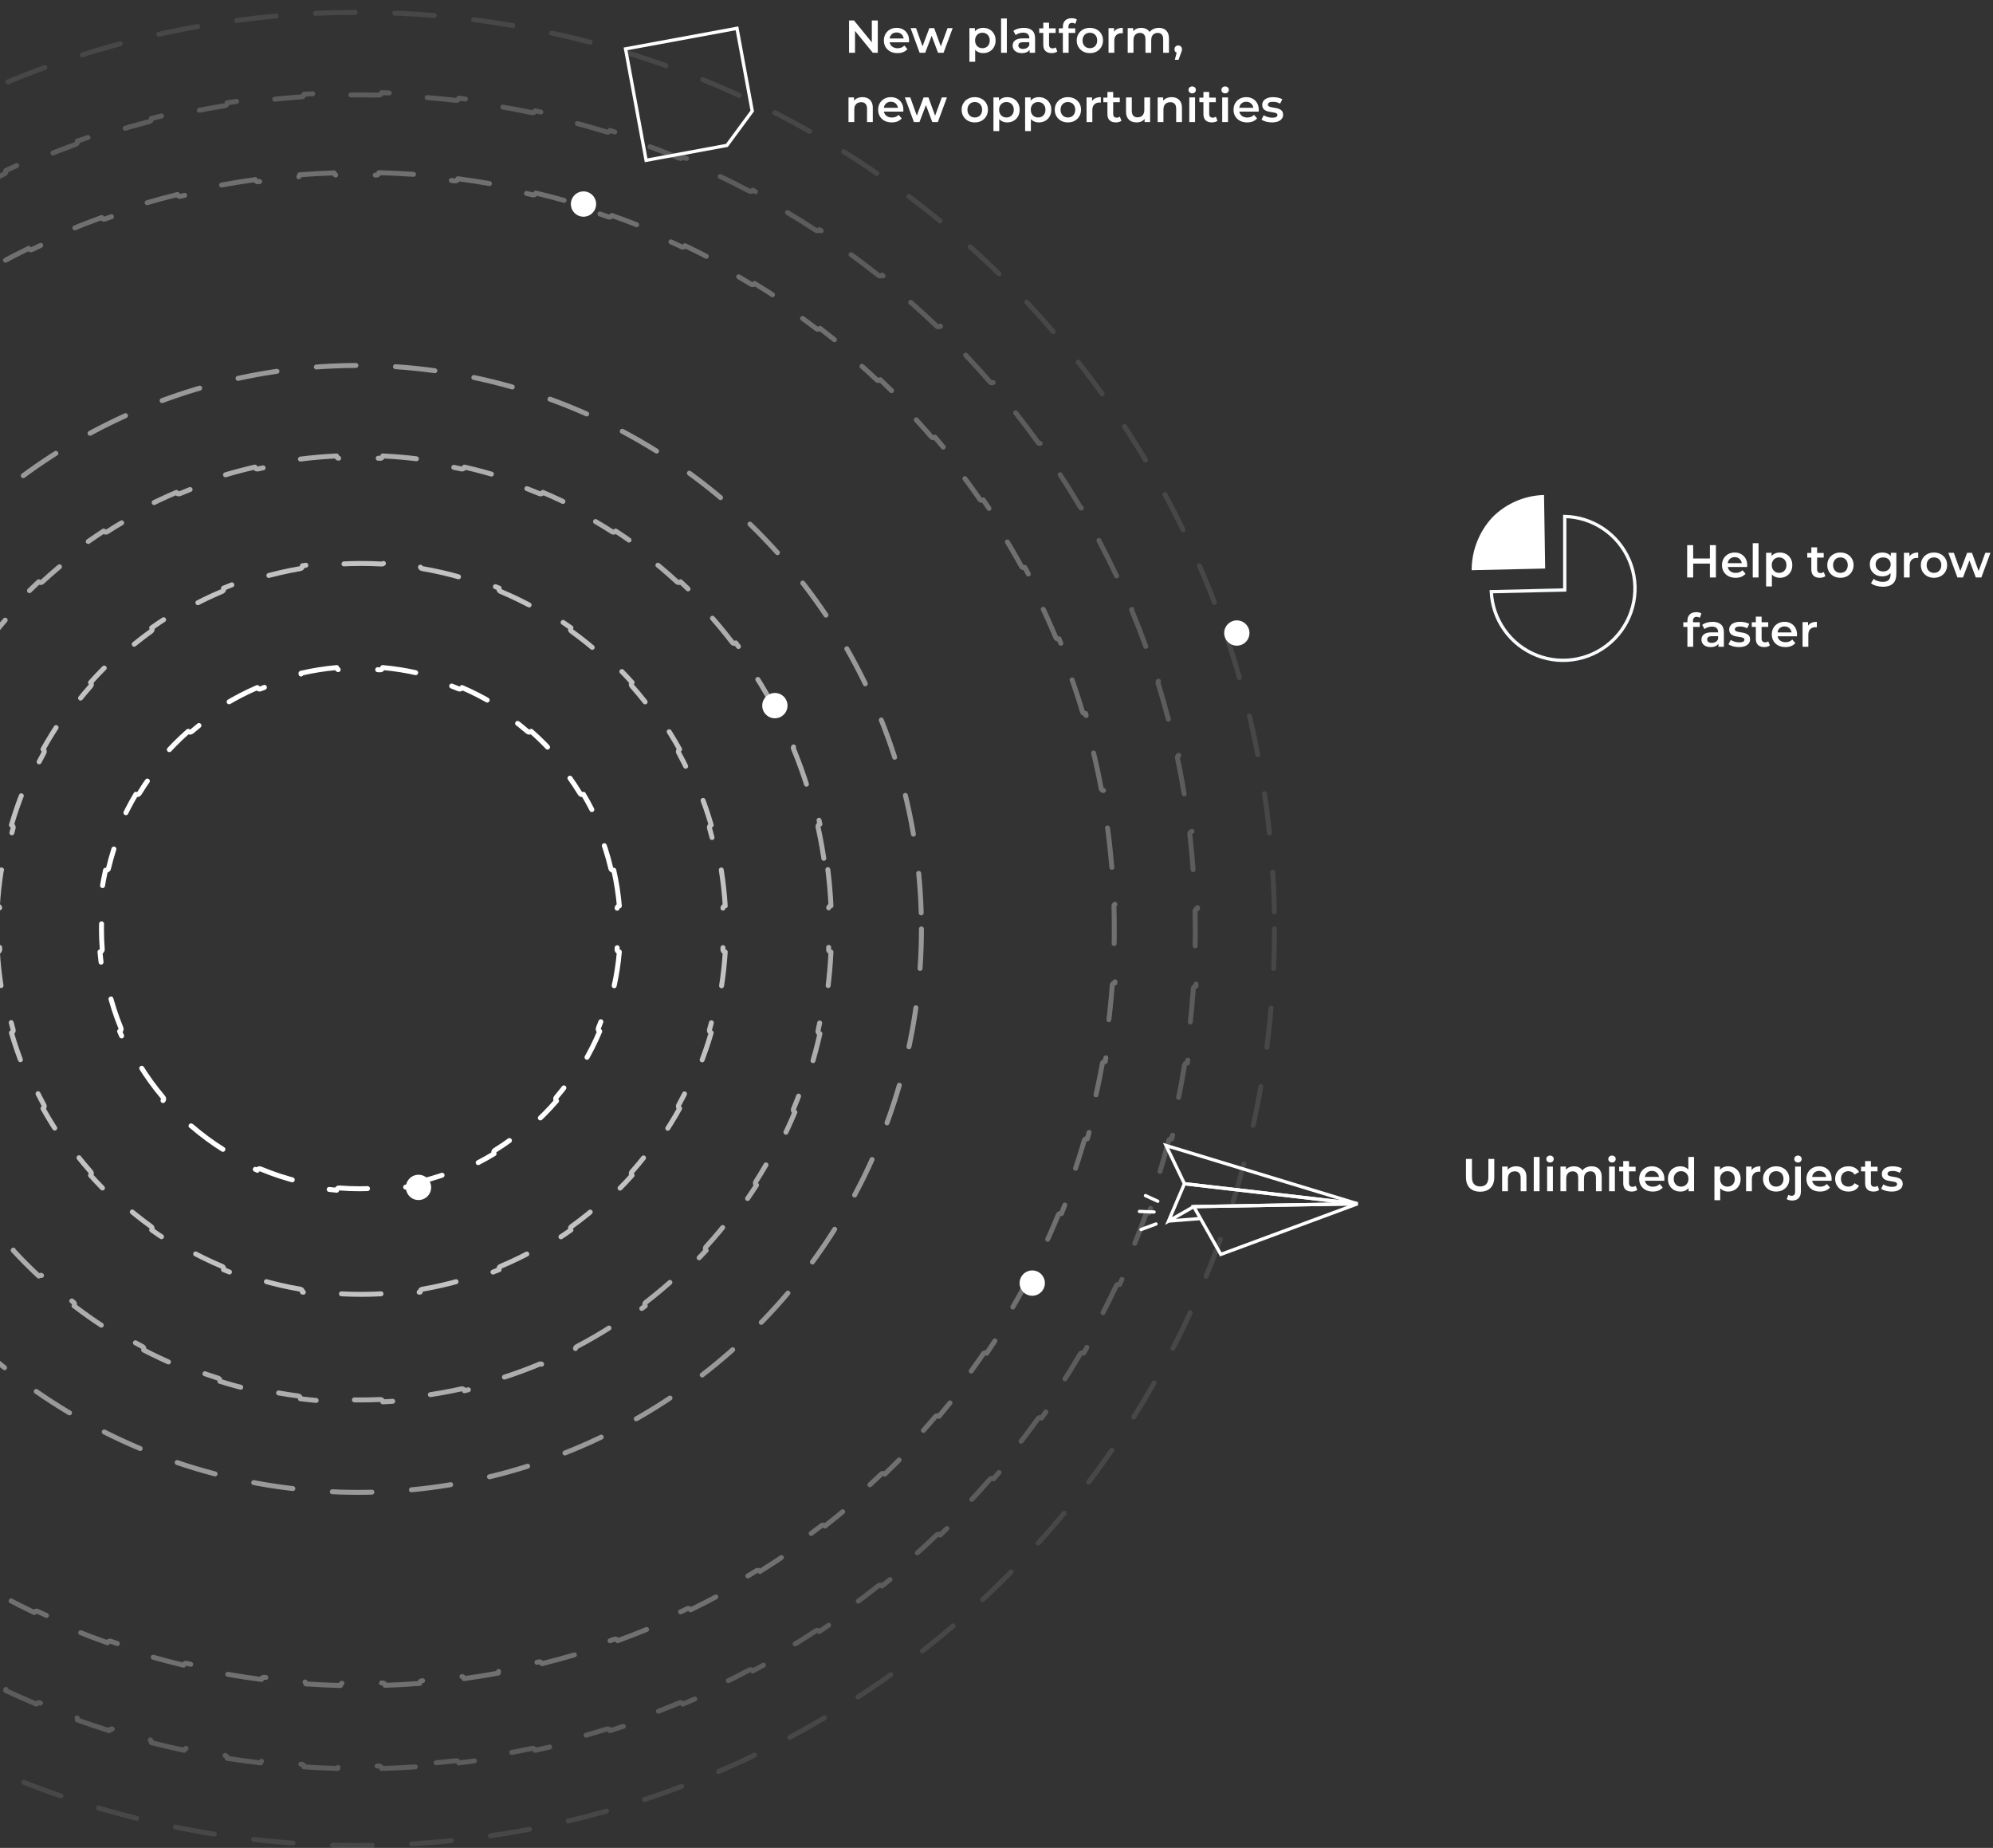 <?xml version="1.0" encoding="UTF-8"?>
<svg xmlns="http://www.w3.org/2000/svg" width="604" height="560" viewBox="0 0 604 560" fill="none">
  <rect x="0" y="0" width="604" height="560" fill="#333333" stroke="none"/>
  <path d="M189.582 14.813L223.35 8.583L227.973 33.642L220.29 44.064L195.812 48.58L189.582 14.813Z" stroke="white"></path>
  <path d="M257.316 16V6.2H258.814L264.96 13.746H264.218V6.2H266.024V16H264.526L258.38 8.454H259.122V16H257.316ZM271.996 16.098C271.165 16.098 270.437 15.935 269.812 15.608C269.196 15.272 268.715 14.815 268.37 14.236C268.034 13.657 267.866 12.999 267.866 12.262C267.866 11.515 268.029 10.857 268.356 10.288C268.692 9.709 269.149 9.257 269.728 8.93C270.316 8.603 270.983 8.44 271.73 8.44C272.458 8.44 273.107 8.599 273.676 8.916C274.245 9.233 274.693 9.681 275.02 10.26C275.347 10.839 275.51 11.52 275.51 12.304C275.51 12.379 275.505 12.463 275.496 12.556C275.496 12.649 275.491 12.738 275.482 12.822H269.252V11.66H274.558L273.872 12.024C273.881 11.595 273.793 11.217 273.606 10.89C273.419 10.563 273.163 10.307 272.836 10.12C272.519 9.933 272.15 9.84 271.73 9.84C271.301 9.84 270.923 9.933 270.596 10.12C270.279 10.307 270.027 10.568 269.84 10.904C269.663 11.231 269.574 11.618 269.574 12.066V12.346C269.574 12.794 269.677 13.191 269.882 13.536C270.087 13.881 270.377 14.147 270.75 14.334C271.123 14.521 271.553 14.614 272.038 14.614C272.458 14.614 272.836 14.549 273.172 14.418C273.508 14.287 273.807 14.082 274.068 13.802L275.006 14.88C274.67 15.272 274.245 15.575 273.732 15.79C273.228 15.995 272.649 16.098 271.996 16.098ZM278.706 16L275.962 8.524H277.614L279.966 15.118H279.182L281.646 8.524H283.116L285.51 15.118H284.74L287.162 8.524H288.716L285.958 16H284.278L282.094 10.162H282.612L280.386 16H278.706ZM297.933 16.098C297.326 16.098 296.771 15.958 296.267 15.678C295.772 15.398 295.375 14.978 295.077 14.418C294.787 13.849 294.643 13.13 294.643 12.262C294.643 11.385 294.783 10.666 295.063 10.106C295.352 9.546 295.744 9.131 296.239 8.86C296.733 8.58 297.298 8.44 297.933 8.44C298.67 8.44 299.319 8.599 299.879 8.916C300.448 9.233 300.896 9.677 301.223 10.246C301.559 10.815 301.727 11.487 301.727 12.262C301.727 13.037 301.559 13.713 301.223 14.292C300.896 14.861 300.448 15.305 299.879 15.622C299.319 15.939 298.67 16.098 297.933 16.098ZM293.789 18.716V8.524H295.455V10.288L295.399 12.276L295.539 14.264V18.716H293.789ZM297.737 14.6C298.157 14.6 298.53 14.507 298.857 14.32C299.193 14.133 299.459 13.863 299.655 13.508C299.851 13.153 299.949 12.738 299.949 12.262C299.949 11.777 299.851 11.361 299.655 11.016C299.459 10.661 299.193 10.391 298.857 10.204C298.53 10.017 298.157 9.924 297.737 9.924C297.317 9.924 296.939 10.017 296.603 10.204C296.267 10.391 296.001 10.661 295.805 11.016C295.609 11.361 295.511 11.777 295.511 12.262C295.511 12.738 295.609 13.153 295.805 13.508C296.001 13.863 296.267 14.133 296.603 14.32C296.939 14.507 297.317 14.6 297.737 14.6ZM303.386 16V5.612H305.136V16H303.386ZM312.039 16V14.488L311.941 14.166V11.52C311.941 11.007 311.787 10.61 311.479 10.33C311.171 10.041 310.704 9.896 310.079 9.896C309.659 9.896 309.244 9.961 308.833 10.092C308.432 10.223 308.091 10.405 307.811 10.638L307.125 9.364C307.526 9.056 308.002 8.827 308.553 8.678C309.113 8.519 309.692 8.44 310.289 8.44C311.372 8.44 312.207 8.701 312.795 9.224C313.392 9.737 313.691 10.535 313.691 11.618V16H312.039ZM309.687 16.098C309.127 16.098 308.637 16.005 308.217 15.818C307.797 15.622 307.47 15.356 307.237 15.02C307.013 14.675 306.901 14.287 306.901 13.858C306.901 13.438 306.999 13.06 307.195 12.724C307.4 12.388 307.732 12.122 308.189 11.926C308.646 11.73 309.253 11.632 310.009 11.632H312.179V12.794H310.135C309.538 12.794 309.136 12.892 308.931 13.088C308.726 13.275 308.623 13.508 308.623 13.788C308.623 14.105 308.749 14.357 309.001 14.544C309.253 14.731 309.603 14.824 310.051 14.824C310.48 14.824 310.863 14.726 311.199 14.53C311.544 14.334 311.792 14.045 311.941 13.662L312.235 14.712C312.067 15.151 311.764 15.491 311.325 15.734C310.896 15.977 310.35 16.098 309.687 16.098ZM318.751 16.098C317.93 16.098 317.295 15.888 316.847 15.468C316.399 15.039 316.175 14.409 316.175 13.578V6.872H317.925V13.536C317.925 13.891 318.014 14.166 318.191 14.362C318.378 14.558 318.634 14.656 318.961 14.656C319.353 14.656 319.68 14.553 319.941 14.348L320.431 15.594C320.226 15.762 319.974 15.888 319.675 15.972C319.376 16.056 319.068 16.098 318.751 16.098ZM314.943 9.98V8.58H319.927V9.98H314.943ZM322.109 16V8.104C322.109 7.32 322.337 6.695 322.795 6.228C323.261 5.752 323.924 5.514 324.783 5.514C325.091 5.514 325.38 5.547 325.651 5.612C325.931 5.677 326.164 5.78 326.351 5.92L325.875 7.236C325.744 7.133 325.595 7.059 325.427 7.012C325.259 6.956 325.086 6.928 324.909 6.928C324.545 6.928 324.269 7.031 324.083 7.236C323.896 7.432 323.803 7.731 323.803 8.132V8.972L323.859 9.756V16H322.109ZM320.877 9.98V8.58H325.861V9.98H320.877ZM330.289 16.098C329.524 16.098 328.843 15.935 328.245 15.608C327.648 15.272 327.177 14.815 326.831 14.236C326.486 13.657 326.313 12.999 326.313 12.262C326.313 11.515 326.486 10.857 326.831 10.288C327.177 9.709 327.648 9.257 328.245 8.93C328.843 8.603 329.524 8.44 330.289 8.44C331.064 8.44 331.75 8.603 332.347 8.93C332.954 9.257 333.425 9.705 333.761 10.274C334.107 10.843 334.279 11.506 334.279 12.262C334.279 12.999 334.107 13.657 333.761 14.236C333.425 14.815 332.954 15.272 332.347 15.608C331.75 15.935 331.064 16.098 330.289 16.098ZM330.289 14.6C330.719 14.6 331.101 14.507 331.437 14.32C331.773 14.133 332.035 13.863 332.221 13.508C332.417 13.153 332.515 12.738 332.515 12.262C332.515 11.777 332.417 11.361 332.221 11.016C332.035 10.661 331.773 10.391 331.437 10.204C331.101 10.017 330.723 9.924 330.303 9.924C329.874 9.924 329.491 10.017 329.155 10.204C328.829 10.391 328.567 10.661 328.371 11.016C328.175 11.361 328.077 11.777 328.077 12.262C328.077 12.738 328.175 13.153 328.371 13.508C328.567 13.863 328.829 14.133 329.155 14.32C329.491 14.507 329.869 14.6 330.289 14.6ZM335.953 16V8.524H337.619V10.582L337.423 9.98C337.647 9.476 337.997 9.093 338.473 8.832C338.958 8.571 339.56 8.44 340.279 8.44V10.106C340.204 10.087 340.134 10.078 340.069 10.078C340.003 10.069 339.938 10.064 339.873 10.064C339.21 10.064 338.683 10.26 338.291 10.652C337.899 11.035 337.703 11.609 337.703 12.374V16H335.953ZM351.199 8.44C351.797 8.44 352.324 8.557 352.781 8.79C353.248 9.023 353.612 9.383 353.873 9.868C354.135 10.344 354.265 10.96 354.265 11.716V16H352.515V11.94C352.515 11.277 352.371 10.783 352.081 10.456C351.792 10.129 351.377 9.966 350.835 9.966C350.453 9.966 350.112 10.05 349.813 10.218C349.524 10.386 349.295 10.633 349.127 10.96C348.969 11.287 348.889 11.702 348.889 12.206V16H347.139V11.94C347.139 11.277 346.995 10.783 346.705 10.456C346.416 10.129 346.001 9.966 345.459 9.966C345.077 9.966 344.736 10.05 344.437 10.218C344.148 10.386 343.919 10.633 343.751 10.96C343.593 11.287 343.513 11.702 343.513 12.206V16H341.763V8.524H343.429V10.512L343.135 9.924C343.387 9.439 343.751 9.07 344.227 8.818C344.713 8.566 345.263 8.44 345.879 8.44C346.579 8.44 347.186 8.613 347.699 8.958C348.222 9.303 348.567 9.826 348.735 10.526L348.049 10.288C348.292 9.728 348.693 9.28 349.253 8.944C349.813 8.608 350.462 8.44 351.199 8.44ZM356.04 18.114L356.852 15.02L357.09 16.056C356.763 16.056 356.488 15.958 356.264 15.762C356.049 15.557 355.942 15.281 355.942 14.936C355.942 14.581 356.049 14.301 356.264 14.096C356.488 13.881 356.758 13.774 357.076 13.774C357.402 13.774 357.673 13.881 357.888 14.096C358.102 14.311 358.21 14.591 358.21 14.936C358.21 15.029 358.2 15.132 358.182 15.244C358.163 15.347 358.13 15.468 358.084 15.608C358.046 15.748 357.981 15.925 357.888 16.14L357.174 18.114H356.04ZM261.39 29.44C261.987 29.44 262.519 29.557 262.986 29.79C263.462 30.023 263.835 30.383 264.106 30.868C264.377 31.344 264.512 31.96 264.512 32.716V37H262.762V32.94C262.762 32.277 262.603 31.783 262.286 31.456C261.978 31.129 261.544 30.966 260.984 30.966C260.573 30.966 260.209 31.05 259.892 31.218C259.575 31.386 259.327 31.638 259.15 31.974C258.982 32.301 258.898 32.716 258.898 33.22V37H257.148V29.524H258.814V31.54L258.52 30.924C258.781 30.448 259.159 30.084 259.654 29.832C260.158 29.571 260.737 29.44 261.39 29.44ZM270.26 37.098C269.429 37.098 268.701 36.935 268.076 36.608C267.46 36.272 266.979 35.815 266.634 35.236C266.298 34.657 266.13 33.999 266.13 33.262C266.13 32.515 266.293 31.857 266.62 31.288C266.956 30.709 267.413 30.257 267.992 29.93C268.58 29.603 269.247 29.44 269.994 29.44C270.722 29.44 271.37 29.599 271.94 29.916C272.509 30.233 272.957 30.681 273.284 31.26C273.61 31.839 273.774 32.52 273.774 33.304C273.774 33.379 273.769 33.463 273.76 33.556C273.76 33.649 273.755 33.738 273.746 33.822H267.516V32.66H272.822L272.136 33.024C272.145 32.595 272.056 32.217 271.87 31.89C271.683 31.563 271.426 31.307 271.1 31.12C270.782 30.933 270.414 30.84 269.994 30.84C269.564 30.84 269.186 30.933 268.86 31.12C268.542 31.307 268.29 31.568 268.104 31.904C267.926 32.231 267.838 32.618 267.838 33.066V33.346C267.838 33.794 267.94 34.191 268.146 34.536C268.351 34.881 268.64 35.147 269.014 35.334C269.387 35.521 269.816 35.614 270.302 35.614C270.722 35.614 271.1 35.549 271.436 35.418C271.772 35.287 272.07 35.082 272.332 34.802L273.27 35.88C272.934 36.272 272.509 36.575 271.996 36.79C271.492 36.995 270.913 37.098 270.26 37.098ZM276.97 37L274.226 29.524H275.878L278.23 36.118H277.446L279.91 29.524H281.38L283.774 36.118H283.004L285.426 29.524H286.98L284.222 37H282.542L280.358 31.162H280.876L278.65 37H276.97ZM295.412 37.098C294.647 37.098 293.966 36.935 293.368 36.608C292.771 36.272 292.3 35.815 291.954 35.236C291.609 34.657 291.436 33.999 291.436 33.262C291.436 32.515 291.609 31.857 291.954 31.288C292.3 30.709 292.771 30.257 293.368 29.93C293.966 29.603 294.647 29.44 295.412 29.44C296.187 29.44 296.873 29.603 297.47 29.93C298.077 30.257 298.548 30.705 298.884 31.274C299.23 31.843 299.402 32.506 299.402 33.262C299.402 33.999 299.23 34.657 298.884 35.236C298.548 35.815 298.077 36.272 297.47 36.608C296.873 36.935 296.187 37.098 295.412 37.098ZM295.412 35.6C295.842 35.6 296.224 35.507 296.56 35.32C296.896 35.133 297.158 34.863 297.344 34.508C297.54 34.153 297.638 33.738 297.638 33.262C297.638 32.777 297.54 32.361 297.344 32.016C297.158 31.661 296.896 31.391 296.56 31.204C296.224 31.017 295.846 30.924 295.426 30.924C294.997 30.924 294.614 31.017 294.278 31.204C293.952 31.391 293.69 31.661 293.494 32.016C293.298 32.361 293.2 32.777 293.2 33.262C293.2 33.738 293.298 34.153 293.494 34.508C293.69 34.863 293.952 35.133 294.278 35.32C294.614 35.507 294.992 35.6 295.412 35.6ZM305.22 37.098C304.613 37.098 304.058 36.958 303.554 36.678C303.059 36.398 302.662 35.978 302.364 35.418C302.074 34.849 301.93 34.13 301.93 33.262C301.93 32.385 302.07 31.666 302.35 31.106C302.639 30.546 303.031 30.131 303.526 29.86C304.02 29.58 304.585 29.44 305.22 29.44C305.957 29.44 306.606 29.599 307.166 29.916C307.735 30.233 308.183 30.677 308.51 31.246C308.846 31.815 309.014 32.487 309.014 33.262C309.014 34.037 308.846 34.713 308.51 35.292C308.183 35.861 307.735 36.305 307.166 36.622C306.606 36.939 305.957 37.098 305.22 37.098ZM301.076 39.716V29.524H302.742V31.288L302.686 33.276L302.826 35.264V39.716H301.076ZM305.024 35.6C305.444 35.6 305.817 35.507 306.144 35.32C306.48 35.133 306.746 34.863 306.942 34.508C307.138 34.153 307.236 33.738 307.236 33.262C307.236 32.777 307.138 32.361 306.942 32.016C306.746 31.661 306.48 31.391 306.144 31.204C305.817 31.017 305.444 30.924 305.024 30.924C304.604 30.924 304.226 31.017 303.89 31.204C303.554 31.391 303.288 31.661 303.092 32.016C302.896 32.361 302.798 32.777 302.798 33.262C302.798 33.738 302.896 34.153 303.092 34.508C303.288 34.863 303.554 35.133 303.89 35.32C304.226 35.507 304.604 35.6 305.024 35.6ZM314.817 37.098C314.211 37.098 313.655 36.958 313.151 36.678C312.657 36.398 312.26 35.978 311.961 35.418C311.672 34.849 311.527 34.13 311.527 33.262C311.527 32.385 311.667 31.666 311.947 31.106C312.237 30.546 312.629 30.131 313.123 29.86C313.618 29.58 314.183 29.44 314.817 29.44C315.555 29.44 316.203 29.599 316.763 29.916C317.333 30.233 317.781 30.677 318.107 31.246C318.443 31.815 318.611 32.487 318.611 33.262C318.611 34.037 318.443 34.713 318.107 35.292C317.781 35.861 317.333 36.305 316.763 36.622C316.203 36.939 315.555 37.098 314.817 37.098ZM310.673 39.716V29.524H312.339V31.288L312.283 33.276L312.423 35.264V39.716H310.673ZM314.621 35.6C315.041 35.6 315.415 35.507 315.741 35.32C316.077 35.133 316.343 34.863 316.539 34.508C316.735 34.153 316.833 33.738 316.833 33.262C316.833 32.777 316.735 32.361 316.539 32.016C316.343 31.661 316.077 31.391 315.741 31.204C315.415 31.017 315.041 30.924 314.621 30.924C314.201 30.924 313.823 31.017 313.487 31.204C313.151 31.391 312.885 31.661 312.689 32.016C312.493 32.361 312.395 32.777 312.395 33.262C312.395 33.738 312.493 34.153 312.689 34.508C312.885 34.863 313.151 35.133 313.487 35.32C313.823 35.507 314.201 35.6 314.621 35.6ZM323.631 37.098C322.866 37.098 322.184 36.935 321.587 36.608C320.99 36.272 320.518 35.815 320.173 35.236C319.828 34.657 319.655 33.999 319.655 33.262C319.655 32.515 319.828 31.857 320.173 31.288C320.518 30.709 320.99 30.257 321.587 29.93C322.184 29.603 322.866 29.44 323.631 29.44C324.406 29.44 325.092 29.603 325.689 29.93C326.296 30.257 326.767 30.705 327.103 31.274C327.448 31.843 327.621 32.506 327.621 33.262C327.621 33.999 327.448 34.657 327.103 35.236C326.767 35.815 326.296 36.272 325.689 36.608C325.092 36.935 324.406 37.098 323.631 37.098ZM323.631 35.6C324.06 35.6 324.443 35.507 324.779 35.32C325.115 35.133 325.376 34.863 325.563 34.508C325.759 34.153 325.857 33.738 325.857 33.262C325.857 32.777 325.759 32.361 325.563 32.016C325.376 31.661 325.115 31.391 324.779 31.204C324.443 31.017 324.065 30.924 323.645 30.924C323.216 30.924 322.833 31.017 322.497 31.204C322.17 31.391 321.909 31.661 321.713 32.016C321.517 32.361 321.419 32.777 321.419 33.262C321.419 33.738 321.517 34.153 321.713 34.508C321.909 34.863 322.17 35.133 322.497 35.32C322.833 35.507 323.211 35.6 323.631 35.6ZM329.294 37V29.524H330.96V31.582L330.764 30.98C330.988 30.476 331.338 30.093 331.814 29.832C332.3 29.571 332.902 29.44 333.62 29.44V31.106C333.546 31.087 333.476 31.078 333.41 31.078C333.345 31.069 333.28 31.064 333.214 31.064C332.552 31.064 332.024 31.26 331.632 31.652C331.24 32.035 331.044 32.609 331.044 33.374V37H329.294ZM338.192 37.098C337.371 37.098 336.736 36.888 336.288 36.468C335.84 36.039 335.616 35.409 335.616 34.578V27.872H337.366V34.536C337.366 34.891 337.455 35.166 337.632 35.362C337.819 35.558 338.076 35.656 338.402 35.656C338.794 35.656 339.121 35.553 339.382 35.348L339.872 36.594C339.667 36.762 339.415 36.888 339.116 36.972C338.818 37.056 338.51 37.098 338.192 37.098ZM334.384 30.98V29.58H339.368V30.98H334.384ZM344.476 37.098C343.841 37.098 343.281 36.981 342.796 36.748C342.311 36.505 341.933 36.141 341.662 35.656C341.391 35.161 341.256 34.541 341.256 33.794V29.524H343.006V33.556C343.006 34.228 343.155 34.732 343.454 35.068C343.762 35.395 344.196 35.558 344.756 35.558C345.167 35.558 345.521 35.474 345.82 35.306C346.128 35.138 346.366 34.886 346.534 34.55C346.711 34.214 346.8 33.799 346.8 33.304V29.524H348.55V37H346.884V34.984L347.178 35.6C346.926 36.085 346.557 36.459 346.072 36.72C345.587 36.972 345.055 37.098 344.476 37.098ZM355.083 29.44C355.681 29.44 356.213 29.557 356.679 29.79C357.155 30.023 357.529 30.383 357.799 30.868C358.07 31.344 358.205 31.96 358.205 32.716V37H356.455V32.94C356.455 32.277 356.297 31.783 355.979 31.456C355.671 31.129 355.237 30.966 354.677 30.966C354.267 30.966 353.903 31.05 353.585 31.218C353.268 31.386 353.021 31.638 352.843 31.974C352.675 32.301 352.591 32.716 352.591 33.22V37H350.841V29.524H352.507V31.54L352.213 30.924C352.475 30.448 352.853 30.084 353.347 29.832C353.851 29.571 354.43 29.44 355.083 29.44ZM360.425 37V29.524H362.175V37H360.425ZM361.307 28.292C360.981 28.292 360.71 28.189 360.495 27.984C360.29 27.779 360.187 27.531 360.187 27.242C360.187 26.943 360.29 26.696 360.495 26.5C360.71 26.295 360.981 26.192 361.307 26.192C361.634 26.192 361.9 26.29 362.105 26.486C362.32 26.673 362.427 26.911 362.427 27.2C362.427 27.508 362.325 27.769 362.119 27.984C361.914 28.189 361.643 28.292 361.307 28.292ZM367.286 37.098C366.465 37.098 365.83 36.888 365.382 36.468C364.934 36.039 364.71 35.409 364.71 34.578V27.872H366.46V34.536C366.46 34.891 366.549 35.166 366.726 35.362C366.913 35.558 367.17 35.656 367.496 35.656C367.888 35.656 368.215 35.553 368.476 35.348L368.966 36.594C368.761 36.762 368.509 36.888 368.21 36.972C367.912 37.056 367.604 37.098 367.286 37.098ZM363.478 30.98V29.58H368.462V30.98H363.478ZM370.406 37V29.524H372.156V37H370.406ZM371.288 28.292C370.961 28.292 370.69 28.189 370.476 27.984C370.27 27.779 370.168 27.531 370.168 27.242C370.168 26.943 370.27 26.696 370.476 26.5C370.69 26.295 370.961 26.192 371.288 26.192C371.614 26.192 371.88 26.29 372.086 26.486C372.3 26.673 372.408 26.911 372.408 27.2C372.408 27.508 372.305 27.769 372.1 27.984C371.894 28.189 371.624 28.292 371.288 28.292ZM377.967 37.098C377.136 37.098 376.408 36.935 375.783 36.608C375.167 36.272 374.686 35.815 374.341 35.236C374.005 34.657 373.837 33.999 373.837 33.262C373.837 32.515 374 31.857 374.327 31.288C374.663 30.709 375.12 30.257 375.699 29.93C376.287 29.603 376.954 29.44 377.701 29.44C378.429 29.44 379.077 29.599 379.647 29.916C380.216 30.233 380.664 30.681 380.991 31.26C381.317 31.839 381.481 32.52 381.481 33.304C381.481 33.379 381.476 33.463 381.467 33.556C381.467 33.649 381.462 33.738 381.453 33.822H375.223V32.66H380.529L379.843 33.024C379.852 32.595 379.763 32.217 379.577 31.89C379.39 31.563 379.133 31.307 378.807 31.12C378.489 30.933 378.121 30.84 377.701 30.84C377.271 30.84 376.893 30.933 376.567 31.12C376.249 31.307 375.997 31.568 375.811 31.904C375.633 32.231 375.545 32.618 375.545 33.066V33.346C375.545 33.794 375.647 34.191 375.853 34.536C376.058 34.881 376.347 35.147 376.721 35.334C377.094 35.521 377.523 35.614 378.009 35.614C378.429 35.614 378.807 35.549 379.143 35.418C379.479 35.287 379.777 35.082 380.039 34.802L380.977 35.88C380.641 36.272 380.216 36.575 379.703 36.79C379.199 36.995 378.62 37.098 377.967 37.098ZM385.472 37.098C384.846 37.098 384.244 37.019 383.666 36.86C383.096 36.692 382.644 36.491 382.308 36.258L382.98 34.928C383.316 35.143 383.717 35.32 384.184 35.46C384.65 35.6 385.117 35.67 385.584 35.67C386.134 35.67 386.531 35.595 386.774 35.446C387.026 35.297 387.152 35.096 387.152 34.844C387.152 34.639 387.068 34.485 386.9 34.382C386.732 34.27 386.512 34.186 386.242 34.13C385.971 34.074 385.668 34.023 385.332 33.976C385.005 33.929 384.674 33.869 384.338 33.794C384.011 33.71 383.712 33.593 383.442 33.444C383.171 33.285 382.952 33.075 382.784 32.814C382.616 32.553 382.532 32.207 382.532 31.778C382.532 31.302 382.667 30.891 382.938 30.546C383.208 30.191 383.586 29.921 384.072 29.734C384.566 29.538 385.15 29.44 385.822 29.44C386.326 29.44 386.834 29.496 387.348 29.608C387.861 29.72 388.286 29.879 388.622 30.084L387.95 31.414C387.595 31.199 387.236 31.055 386.872 30.98C386.517 30.896 386.162 30.854 385.808 30.854C385.276 30.854 384.879 30.933 384.618 31.092C384.366 31.251 384.24 31.451 384.24 31.694C384.24 31.918 384.324 32.086 384.492 32.198C384.66 32.31 384.879 32.399 385.15 32.464C385.42 32.529 385.719 32.585 386.046 32.632C386.382 32.669 386.713 32.73 387.04 32.814C387.366 32.898 387.665 33.015 387.936 33.164C388.216 33.304 388.44 33.505 388.608 33.766C388.776 34.027 388.86 34.368 388.86 34.788C388.86 35.255 388.72 35.661 388.44 36.006C388.169 36.351 387.782 36.622 387.278 36.818C386.774 37.005 386.172 37.098 385.472 37.098Z" fill="white"></path>
  <path d="M448.573 361.14C447.229 361.14 446.174 360.762 445.409 360.006C444.653 359.25 444.275 358.158 444.275 356.73V351.2H446.095V356.66C446.095 357.668 446.31 358.401 446.739 358.858C447.178 359.315 447.794 359.544 448.587 359.544C449.38 359.544 449.992 359.315 450.421 358.858C450.85 358.401 451.065 357.668 451.065 356.66V351.2H452.857V356.73C452.857 358.158 452.474 359.25 451.709 360.006C450.953 360.762 449.908 361.14 448.573 361.14ZM459.48 353.44C460.077 353.44 460.609 353.557 461.076 353.79C461.552 354.023 461.925 354.383 462.196 354.868C462.467 355.344 462.602 355.96 462.602 356.716V361H460.852V356.94C460.852 356.277 460.693 355.783 460.376 355.456C460.068 355.129 459.634 354.966 459.074 354.966C458.663 354.966 458.299 355.05 457.982 355.218C457.665 355.386 457.417 355.638 457.24 355.974C457.072 356.301 456.988 356.716 456.988 357.22V361H455.238V353.524H456.904V355.54L456.61 354.924C456.871 354.448 457.249 354.084 457.744 353.832C458.248 353.571 458.827 353.44 459.48 353.44ZM464.822 361V350.612H466.572V361H464.822ZM468.869 361V353.524H470.619V361H468.869ZM469.751 352.292C469.424 352.292 469.153 352.189 468.939 351.984C468.733 351.779 468.631 351.531 468.631 351.242C468.631 350.943 468.733 350.696 468.939 350.5C469.153 350.295 469.424 350.192 469.751 350.192C470.077 350.192 470.343 350.29 470.549 350.486C470.763 350.673 470.871 350.911 470.871 351.2C470.871 351.508 470.768 351.769 470.563 351.984C470.357 352.189 470.087 352.292 469.751 352.292ZM482.352 353.44C482.949 353.44 483.476 353.557 483.934 353.79C484.4 354.023 484.764 354.383 485.026 354.868C485.287 355.344 485.418 355.96 485.418 356.716V361H483.668V356.94C483.668 356.277 483.523 355.783 483.234 355.456C482.944 355.129 482.529 354.966 481.988 354.966C481.605 354.966 481.264 355.05 480.966 355.218C480.676 355.386 480.448 355.633 480.28 355.96C480.121 356.287 480.042 356.702 480.042 357.206V361H478.292V356.94C478.292 356.277 478.147 355.783 477.858 355.456C477.568 355.129 477.153 354.966 476.612 354.966C476.229 354.966 475.888 355.05 475.59 355.218C475.3 355.386 475.072 355.633 474.904 355.96C474.745 356.287 474.666 356.702 474.666 357.206V361H472.916V353.524H474.582V355.512L474.288 354.924C474.54 354.439 474.904 354.07 475.38 353.818C475.865 353.566 476.416 353.44 477.032 353.44C477.732 353.44 478.338 353.613 478.852 353.958C479.374 354.303 479.72 354.826 479.888 355.526L479.202 355.288C479.444 354.728 479.846 354.28 480.406 353.944C480.966 353.608 481.614 353.44 482.352 353.44ZM487.654 361V353.524H489.404V361H487.654ZM488.536 352.292C488.209 352.292 487.939 352.189 487.724 351.984C487.519 351.779 487.416 351.531 487.416 351.242C487.416 350.943 487.519 350.696 487.724 350.5C487.939 350.295 488.209 350.192 488.536 350.192C488.863 350.192 489.129 350.29 489.334 350.486C489.549 350.673 489.656 350.911 489.656 351.2C489.656 351.508 489.553 351.769 489.348 351.984C489.143 352.189 488.872 352.292 488.536 352.292ZM494.515 361.098C493.693 361.098 493.059 360.888 492.611 360.468C492.163 360.039 491.939 359.409 491.939 358.578V351.872H493.689V358.536C493.689 358.891 493.777 359.166 493.955 359.362C494.141 359.558 494.398 359.656 494.725 359.656C495.117 359.656 495.443 359.553 495.705 359.348L496.195 360.594C495.989 360.762 495.737 360.888 495.439 360.972C495.14 361.056 494.832 361.098 494.515 361.098ZM490.707 354.98V353.58H495.691V354.98H490.707ZM500.902 361.098C500.072 361.098 499.344 360.935 498.718 360.608C498.102 360.272 497.622 359.815 497.276 359.236C496.94 358.657 496.772 357.999 496.772 357.262C496.772 356.515 496.936 355.857 497.262 355.288C497.598 354.709 498.056 354.257 498.634 353.93C499.222 353.603 499.89 353.44 500.636 353.44C501.364 353.44 502.013 353.599 502.582 353.916C503.152 354.233 503.6 354.681 503.926 355.26C504.253 355.839 504.416 356.52 504.416 357.304C504.416 357.379 504.412 357.463 504.402 357.556C504.402 357.649 504.398 357.738 504.388 357.822H498.158V356.66H503.464L502.778 357.024C502.788 356.595 502.699 356.217 502.512 355.89C502.326 355.563 502.069 355.307 501.742 355.12C501.425 354.933 501.056 354.84 500.636 354.84C500.207 354.84 499.829 354.933 499.502 355.12C499.185 355.307 498.933 355.568 498.746 355.904C498.569 356.231 498.48 356.618 498.48 357.066V357.346C498.48 357.794 498.583 358.191 498.788 358.536C498.994 358.881 499.283 359.147 499.656 359.334C500.03 359.521 500.459 359.614 500.944 359.614C501.364 359.614 501.742 359.549 502.078 359.418C502.414 359.287 502.713 359.082 502.974 358.802L503.912 359.88C503.576 360.272 503.152 360.575 502.638 360.79C502.134 360.995 501.556 361.098 500.902 361.098ZM509.261 361.098C508.543 361.098 507.894 360.939 507.315 360.622C506.746 360.295 506.298 359.847 505.971 359.278C505.645 358.709 505.481 358.037 505.481 357.262C505.481 356.487 505.645 355.815 505.971 355.246C506.298 354.677 506.746 354.233 507.315 353.916C507.894 353.599 508.543 353.44 509.261 353.44C509.887 353.44 510.447 353.58 510.941 353.86C511.436 354.131 511.828 354.546 512.117 355.106C512.407 355.666 512.551 356.385 512.551 357.262C512.551 358.13 512.411 358.849 512.131 359.418C511.851 359.978 511.464 360.398 510.969 360.678C510.475 360.958 509.905 361.098 509.261 361.098ZM509.471 359.6C509.891 359.6 510.265 359.507 510.591 359.32C510.927 359.133 511.193 358.863 511.389 358.508C511.595 358.153 511.697 357.738 511.697 357.262C511.697 356.777 511.595 356.361 511.389 356.016C511.193 355.661 510.927 355.391 510.591 355.204C510.265 355.017 509.891 354.924 509.471 354.924C509.051 354.924 508.673 355.017 508.337 355.204C508.011 355.391 507.745 355.661 507.539 356.016C507.343 356.361 507.245 356.777 507.245 357.262C507.245 357.738 507.343 358.153 507.539 358.508C507.745 358.863 508.011 359.133 508.337 359.32C508.673 359.507 509.051 359.6 509.471 359.6ZM511.739 361V359.236L511.809 357.248L511.669 355.26V350.612H513.405V361H511.739ZM523.722 361.098C523.115 361.098 522.56 360.958 522.056 360.678C521.561 360.398 521.164 359.978 520.866 359.418C520.576 358.849 520.432 358.13 520.432 357.262C520.432 356.385 520.572 355.666 520.852 355.106C521.141 354.546 521.533 354.131 522.028 353.86C522.522 353.58 523.087 353.44 523.722 353.44C524.459 353.44 525.108 353.599 525.668 353.916C526.237 354.233 526.685 354.677 527.012 355.246C527.348 355.815 527.516 356.487 527.516 357.262C527.516 358.037 527.348 358.713 527.012 359.292C526.685 359.861 526.237 360.305 525.668 360.622C525.108 360.939 524.459 361.098 523.722 361.098ZM519.578 363.716V353.524H521.244V355.288L521.188 357.276L521.328 359.264V363.716H519.578ZM523.526 359.6C523.946 359.6 524.319 359.507 524.646 359.32C524.982 359.133 525.248 358.863 525.444 358.508C525.64 358.153 525.738 357.738 525.738 357.262C525.738 356.777 525.64 356.361 525.444 356.016C525.248 355.661 524.982 355.391 524.646 355.204C524.319 355.017 523.946 354.924 523.526 354.924C523.106 354.924 522.728 355.017 522.392 355.204C522.056 355.391 521.79 355.661 521.594 356.016C521.398 356.361 521.3 356.777 521.3 357.262C521.3 357.738 521.398 358.153 521.594 358.508C521.79 358.863 522.056 359.133 522.392 359.32C522.728 359.507 523.106 359.6 523.526 359.6ZM529.175 361V353.524H530.841V355.582L530.645 354.98C530.869 354.476 531.219 354.093 531.695 353.832C532.181 353.571 532.783 353.44 533.501 353.44V355.106C533.427 355.087 533.357 355.078 533.291 355.078C533.226 355.069 533.161 355.064 533.095 355.064C532.433 355.064 531.905 355.26 531.513 355.652C531.121 356.035 530.925 356.609 530.925 357.374V361H529.175ZM538.278 361.098C537.512 361.098 536.831 360.935 536.234 360.608C535.636 360.272 535.165 359.815 534.82 359.236C534.474 358.657 534.302 357.999 534.302 357.262C534.302 356.515 534.474 355.857 534.82 355.288C535.165 354.709 535.636 354.257 536.234 353.93C536.831 353.603 537.512 353.44 538.278 353.44C539.052 353.44 539.738 353.603 540.336 353.93C540.942 354.257 541.414 354.705 541.75 355.274C542.095 355.843 542.268 356.506 542.268 357.262C542.268 357.999 542.095 358.657 541.75 359.236C541.414 359.815 540.942 360.272 540.336 360.608C539.738 360.935 539.052 361.098 538.278 361.098ZM538.278 359.6C538.707 359.6 539.09 359.507 539.426 359.32C539.762 359.133 540.023 358.863 540.21 358.508C540.406 358.153 540.504 357.738 540.504 357.262C540.504 356.777 540.406 356.361 540.21 356.016C540.023 355.661 539.762 355.391 539.426 355.204C539.09 355.017 538.712 354.924 538.292 354.924C537.862 354.924 537.48 355.017 537.144 355.204C536.817 355.391 536.556 355.661 536.36 356.016C536.164 356.361 536.066 356.777 536.066 357.262C536.066 357.738 536.164 358.153 536.36 358.508C536.556 358.863 536.817 359.133 537.144 359.32C537.48 359.507 537.858 359.6 538.278 359.6ZM543.171 363.814C542.844 363.814 542.536 363.777 542.247 363.702C541.948 363.637 541.696 363.529 541.491 363.38L541.995 362.078C542.266 362.274 542.606 362.372 543.017 362.372C543.334 362.372 543.582 362.269 543.759 362.064C543.936 361.868 544.025 361.574 544.025 361.182V353.524H545.775V361.14C545.775 361.961 545.546 362.61 545.089 363.086C544.641 363.571 544.002 363.814 543.171 363.814ZM544.893 352.292C544.566 352.292 544.296 352.189 544.081 351.984C543.876 351.779 543.773 351.531 543.773 351.242C543.773 350.943 543.876 350.696 544.081 350.5C544.296 350.295 544.566 350.192 544.893 350.192C545.22 350.192 545.486 350.29 545.691 350.486C545.906 350.673 546.013 350.911 546.013 351.2C546.013 351.508 545.91 351.769 545.705 351.984C545.5 352.189 545.229 352.292 544.893 352.292ZM551.584 361.098C550.753 361.098 550.025 360.935 549.4 360.608C548.784 360.272 548.303 359.815 547.958 359.236C547.622 358.657 547.454 357.999 547.454 357.262C547.454 356.515 547.617 355.857 547.944 355.288C548.28 354.709 548.737 354.257 549.316 353.93C549.904 353.603 550.571 353.44 551.318 353.44C552.046 353.44 552.695 353.599 553.264 353.916C553.833 354.233 554.281 354.681 554.608 355.26C554.935 355.839 555.098 356.52 555.098 357.304C555.098 357.379 555.093 357.463 555.084 357.556C555.084 357.649 555.079 357.738 555.07 357.822H548.84V356.66H554.146L553.46 357.024C553.469 356.595 553.381 356.217 553.194 355.89C553.007 355.563 552.751 355.307 552.424 355.12C552.107 354.933 551.738 354.84 551.318 354.84C550.889 354.84 550.511 354.933 550.184 355.12C549.867 355.307 549.615 355.568 549.428 355.904C549.251 356.231 549.162 356.618 549.162 357.066V357.346C549.162 357.794 549.265 358.191 549.47 358.536C549.675 358.881 549.965 359.147 550.338 359.334C550.711 359.521 551.141 359.614 551.626 359.614C552.046 359.614 552.424 359.549 552.76 359.418C553.096 359.287 553.395 359.082 553.656 358.802L554.594 359.88C554.258 360.272 553.833 360.575 553.32 360.79C552.816 360.995 552.237 361.098 551.584 361.098ZM560.209 361.098C559.425 361.098 558.725 360.935 558.109 360.608C557.502 360.272 557.026 359.815 556.681 359.236C556.336 358.657 556.163 357.999 556.163 357.262C556.163 356.515 556.336 355.857 556.681 355.288C557.026 354.709 557.502 354.257 558.109 353.93C558.725 353.603 559.425 353.44 560.209 353.44C560.937 353.44 561.576 353.589 562.127 353.888C562.687 354.177 563.112 354.607 563.401 355.176L562.057 355.96C561.833 355.605 561.558 355.344 561.231 355.176C560.914 355.008 560.568 354.924 560.195 354.924C559.766 354.924 559.378 355.017 559.033 355.204C558.688 355.391 558.417 355.661 558.221 356.016C558.025 356.361 557.927 356.777 557.927 357.262C557.927 357.747 558.025 358.167 558.221 358.522C558.417 358.867 558.688 359.133 559.033 359.32C559.378 359.507 559.766 359.6 560.195 359.6C560.568 359.6 560.914 359.516 561.231 359.348C561.558 359.18 561.833 358.919 562.057 358.564L563.401 359.348C563.112 359.908 562.687 360.342 562.127 360.65C561.576 360.949 560.937 361.098 560.209 361.098ZM567.823 361.098C567.002 361.098 566.367 360.888 565.919 360.468C565.471 360.039 565.247 359.409 565.247 358.578V351.872H566.997V358.536C566.997 358.891 567.086 359.166 567.263 359.362C567.45 359.558 567.707 359.656 568.033 359.656C568.425 359.656 568.752 359.553 569.013 359.348L569.503 360.594C569.298 360.762 569.046 360.888 568.747 360.972C568.449 361.056 568.141 361.098 567.823 361.098ZM564.015 354.98V353.58H568.999V354.98H564.015ZM573.253 361.098C572.628 361.098 572.026 361.019 571.447 360.86C570.878 360.692 570.425 360.491 570.089 360.258L570.761 358.928C571.097 359.143 571.498 359.32 571.965 359.46C572.432 359.6 572.898 359.67 573.365 359.67C573.916 359.67 574.312 359.595 574.555 359.446C574.807 359.297 574.933 359.096 574.933 358.844C574.933 358.639 574.849 358.485 574.681 358.382C574.513 358.27 574.294 358.186 574.023 358.13C573.752 358.074 573.449 358.023 573.113 357.976C572.786 357.929 572.455 357.869 572.119 357.794C571.792 357.71 571.494 357.593 571.223 357.444C570.952 357.285 570.733 357.075 570.565 356.814C570.397 356.553 570.313 356.207 570.313 355.778C570.313 355.302 570.448 354.891 570.719 354.546C570.99 354.191 571.368 353.921 571.853 353.734C572.348 353.538 572.931 353.44 573.603 353.44C574.107 353.44 574.616 353.496 575.129 353.608C575.642 353.72 576.067 353.879 576.403 354.084L575.731 355.414C575.376 355.199 575.017 355.055 574.653 354.98C574.298 354.896 573.944 354.854 573.589 354.854C573.057 354.854 572.66 354.933 572.399 355.092C572.147 355.251 572.021 355.451 572.021 355.694C572.021 355.918 572.105 356.086 572.273 356.198C572.441 356.31 572.66 356.399 572.931 356.464C573.202 356.529 573.5 356.585 573.827 356.632C574.163 356.669 574.494 356.73 574.821 356.814C575.148 356.898 575.446 357.015 575.717 357.164C575.997 357.304 576.221 357.505 576.389 357.766C576.557 358.027 576.641 358.368 576.641 358.788C576.641 359.255 576.501 359.661 576.221 360.006C575.95 360.351 575.563 360.622 575.059 360.818C574.555 361.005 573.953 361.098 573.253 361.098Z" fill="white"></path>
  <path d="M369.977 380.141L411.43 364.796L361.783 365.66L369.977 380.141Z" stroke="white"></path>
  <path d="M353.381 347.135L358.958 358.721L411.43 364.795L353.381 347.135Z" stroke="white"></path>
  <path d="M354.132 370.039L358.957 358.723L411.43 364.797L361.783 365.662L354.132 370.039ZM354.132 370.039L363.69 369.283" stroke="white"></path>
  <path d="M350.877 364.031L347.152 362.319" stroke="white" stroke-linecap="round"></path>
  <path d="M349.752 367.283L345.323 367.117" stroke="white" stroke-linecap="round"></path>
  <path d="M350.34 370.926L345.809 372.603" stroke="white" stroke-linecap="round"></path>
  <circle cx="108.5" cy="281.5" r="170.75" stroke="white" stroke-opacity="0.5" stroke-width="1.5" stroke-linecap="round" stroke-linejoin="round" stroke-dasharray="12 12"></circle>
  <path d="M127.202 510.148C123.726 510.421 120.228 510.617 116.709 510.733C116.696 510.319 116.351 509.994 115.937 510.007C113.943 510.066 111.942 510.1 109.935 510.109C107.928 510.117 105.927 510.099 103.933 510.056C103.519 510.047 103.176 510.375 103.166 510.788C99.647 510.701 96.148 510.534 92.669 510.29C92.699 509.877 92.389 509.518 91.976 509.488C87.977 509.194 84.006 508.797 80.066 508.3C79.655 508.248 79.281 508.539 79.228 508.949C75.74 508.497 72.277 507.968 68.84 507.361C68.912 506.954 68.642 506.565 68.234 506.491C64.292 505.782 60.384 504.972 56.514 504.064C56.111 503.97 55.708 504.219 55.613 504.622C52.195 503.808 48.806 502.917 45.449 501.952C45.564 501.555 45.335 501.139 44.938 501.023C41.095 499.905 37.294 498.688 33.538 497.377C33.148 497.24 32.72 497.446 32.583 497.836C29.272 496.668 25.996 495.426 22.757 494.111C22.913 493.728 22.729 493.291 22.346 493.134C18.646 491.619 14.994 490.009 11.393 488.309C11.019 488.132 10.572 488.292 10.395 488.665C7.227 487.156 4.099 485.577 1.013 483.929C1.209 483.564 1.072 483.11 0.708 482.914C-2.811 481.02 -6.276 479.036 -9.681 476.965C-10.035 476.75 -10.496 476.863 -10.711 477.216C-13.703 475.384 -16.648 473.486 -19.547 471.523C-19.315 471.181 -19.403 470.715 -19.745 470.482C-23.045 468.231 -26.283 465.897 -29.456 463.482C-29.785 463.231 -30.255 463.294 -30.506 463.623C-33.289 461.491 -36.021 459.296 -38.701 457.041C-38.434 456.725 -38.473 456.253 -38.789 455.985C-41.835 453.405 -44.813 450.747 -47.719 448.013C-48.02 447.73 -48.495 447.744 -48.778 448.045C-51.323 445.636 -53.812 443.169 -56.244 440.647C-55.946 440.36 -55.936 439.886 -56.222 439.587C-58.983 436.706 -61.668 433.753 -64.276 430.731C-64.546 430.417 -65.019 430.382 -65.332 430.652C-67.612 427.993 -69.831 425.281 -71.989 422.518C-71.662 422.264 -71.603 421.794 -71.857 421.467C-74.301 418.316 -76.665 415.099 -78.945 411.82C-79.181 411.48 -79.648 411.396 -79.988 411.631C-81.977 408.751 -83.902 405.822 -85.761 402.848C-85.41 402.629 -85.302 402.167 -85.52 401.816C-87.621 398.428 -89.636 394.982 -91.562 391.48C-91.761 391.118 -92.217 390.985 -92.579 391.184C-94.255 388.113 -95.863 384.999 -97.4 381.845C-97.028 381.664 -96.872 381.217 -97.052 380.844C-98.785 377.259 -100.427 373.621 -101.975 369.934C-102.136 369.553 -102.574 369.373 -102.956 369.533C-104.299 366.305 -105.57 363.04 -106.768 359.739C-106.379 359.599 -106.177 359.17 -106.316 358.78C-107.661 355.036 -108.911 351.246 -110.063 347.413C-110.182 347.017 -110.599 346.792 -110.996 346.91C-111.99 343.562 -112.91 340.181 -113.754 336.77C-113.352 336.671 -113.106 336.266 -113.204 335.864C-114.145 332.002 -114.989 328.101 -115.731 324.165C-115.808 323.758 -116.2 323.491 -116.606 323.567C-117.242 320.135 -117.801 316.676 -118.282 313.192C-117.872 313.136 -117.585 312.759 -117.64 312.349C-118.171 308.414 -118.601 304.446 -118.928 300.449C-118.962 300.037 -119.323 299.73 -119.735 299.763C-120.009 296.287 -120.204 292.789 -120.321 289.27C-119.908 289.257 -119.583 288.912 -119.595 288.498C-119.655 286.504 -119.689 284.503 -119.697 282.496C-119.705 280.489 -119.687 278.488 -119.644 276.494C-119.635 276.08 -119.963 275.737 -120.376 275.727C-120.289 272.208 -120.122 268.709 -119.877 265.23C-119.464 265.26 -119.105 264.95 -119.075 264.537C-118.78 260.538 -118.383 256.567 -117.885 252.627C-117.833 252.217 -118.123 251.842 -118.534 251.789C-118.081 248.302 -117.55 244.839 -116.943 241.402C-116.535 241.474 -116.146 241.204 -116.073 240.796C-115.362 236.854 -114.551 232.947 -113.641 229.077C-113.546 228.674 -113.796 228.271 -114.198 228.176C-113.382 224.758 -112.49 221.37 -111.523 218.013C-111.126 218.128 -110.71 217.9 -110.595 217.503C-109.474 213.661 -108.255 209.861 -106.941 206.105C-106.805 205.715 -107.01 205.287 -107.4 205.15C-106.23 201.84 -104.986 198.564 -103.669 195.326C-103.286 195.482 -102.849 195.299 -102.692 194.916C-101.174 191.217 -99.562 187.566 -97.858 183.967C-97.681 183.593 -97.841 183.146 -98.214 182.968C-96.703 179.802 -95.121 176.675 -93.47 173.59C-93.106 173.786 -92.651 173.65 -92.455 173.286C-90.558 169.768 -88.571 166.306 -86.498 162.901C-86.283 162.548 -86.394 162.087 -86.747 161.871C-84.913 158.882 -83.012 155.938 -81.047 153.041C-80.705 153.273 -80.239 153.185 -80.005 152.844C-77.752 149.546 -75.415 146.31 -72.996 143.139C-72.745 142.81 -72.808 142.34 -73.137 142.089C-71.002 139.308 -68.805 136.578 -66.547 133.901C-66.231 134.168 -65.759 134.129 -65.491 133.813C-62.908 130.77 -60.247 127.795 -57.51 124.891C-57.227 124.59 -57.24 124.116 -57.541 123.832C-55.13 121.29 -52.661 118.803 -50.136 116.373C-49.85 116.672 -49.376 116.682 -49.076 116.396C-46.193 113.639 -43.237 110.956 -40.212 108.352C-39.898 108.081 -39.863 107.609 -40.132 107.295C-37.471 105.018 -34.757 102.801 -31.992 100.646C-31.738 100.973 -31.268 101.032 -30.941 100.779C-27.788 98.338 -24.569 95.977 -21.287 93.7C-20.947 93.464 -20.863 92.997 -21.098 92.657C-18.215 90.671 -15.285 88.748 -12.309 86.892C-12.091 87.243 -11.629 87.352 -11.277 87.134C-7.888 85.036 -4.44 83.024 -0.937 81.101C-0.574 80.902 -0.441 80.446 -0.639 80.083C2.433 78.41 5.548 76.805 8.703 75.27C8.883 75.642 9.331 75.799 9.704 75.619C13.29 73.889 16.929 72.249 20.617 70.704C20.999 70.544 21.179 70.105 21.02 69.723C24.248 68.383 27.514 67.114 30.815 65.918C30.956 66.308 31.384 66.51 31.774 66.37C35.52 65.028 39.31 63.78 43.144 62.63C43.54 62.511 43.765 62.094 43.647 61.698C46.996 60.705 50.377 59.787 53.788 58.945C53.887 59.346 54.292 59.593 54.694 59.495C58.557 58.555 62.458 57.713 66.394 56.972C66.801 56.895 67.069 56.504 66.993 56.097C70.425 55.463 73.884 54.905 77.368 54.425C77.424 54.834 77.801 55.122 78.211 55.067C82.147 54.537 86.114 54.108 90.111 53.782C90.523 53.748 90.831 53.386 90.797 52.974C94.274 52.701 97.772 52.506 101.29 52.39C101.303 52.803 101.649 53.128 102.062 53.116C104.056 53.056 106.057 53.022 108.064 53.014C110.071 53.006 112.072 53.023 114.067 53.067C114.481 53.076 114.823 52.748 114.833 52.334C118.352 52.422 121.852 52.589 125.33 52.833C125.3 53.246 125.61 53.604 126.023 53.635C130.023 53.929 133.994 54.325 137.933 54.823C138.344 54.874 138.719 54.584 138.771 54.173C142.259 54.625 145.722 55.155 149.16 55.761C149.087 56.169 149.358 56.558 149.765 56.631C153.708 57.34 157.616 58.15 161.485 59.058C161.888 59.153 162.292 58.903 162.387 58.501C165.805 59.315 169.194 60.206 172.551 61.171C172.436 61.568 172.664 61.984 173.062 62.099C176.904 63.218 180.705 64.434 184.461 65.746C184.852 65.882 185.279 65.677 185.416 65.286C188.727 66.455 192.003 67.697 195.243 69.011C195.087 69.394 195.27 69.832 195.653 69.988C199.354 71.504 203.006 73.113 206.606 74.814C206.981 74.991 207.427 74.831 207.604 74.457C210.772 75.966 213.9 77.546 216.986 79.194C216.79 79.558 216.927 80.013 217.291 80.209C220.811 82.103 224.275 84.087 227.681 86.157C228.034 86.372 228.495 86.26 228.711 85.907C231.702 87.739 234.648 89.637 237.547 91.6C237.314 91.942 237.403 92.408 237.744 92.641C241.044 94.891 244.283 97.225 247.456 99.641C247.785 99.892 248.255 99.828 248.506 99.499C251.288 101.632 254.02 103.826 256.7 106.081C256.433 106.397 256.473 106.87 256.789 107.137C259.835 109.717 262.812 112.376 265.719 115.109C266.02 115.393 266.494 115.379 266.778 115.078C269.322 117.487 271.812 119.953 274.244 122.476C273.945 122.762 273.935 123.236 274.222 123.535C276.982 126.416 279.667 129.37 282.275 132.392C282.545 132.705 283.018 132.74 283.332 132.471C285.611 135.13 287.831 137.842 289.988 140.604C289.662 140.858 289.603 141.329 289.856 141.656C292.301 144.807 294.665 148.024 296.945 151.303C297.181 151.643 297.648 151.727 297.988 151.491C299.977 154.372 301.902 157.301 303.76 160.275C303.409 160.494 303.301 160.955 303.519 161.307C305.621 164.694 307.636 168.14 309.561 171.642C309.761 172.005 310.216 172.137 310.579 171.939C312.255 175.01 313.862 178.123 315.4 181.278C315.028 181.458 314.872 181.906 315.052 182.279C316.785 185.864 318.427 189.502 319.975 193.188C320.135 193.57 320.574 193.75 320.956 193.59C322.298 196.818 323.57 200.083 324.767 203.383C324.378 203.524 324.176 203.953 324.316 204.342C325.661 208.087 326.91 211.877 328.062 215.71C328.181 216.106 328.599 216.331 328.995 216.212C329.99 219.561 330.91 222.942 331.753 226.353C331.351 226.451 331.105 226.857 331.203 227.259C332.145 231.121 332.988 235.021 333.731 238.958C333.808 239.364 334.199 239.632 334.606 239.556C335.241 242.988 335.801 246.446 336.282 249.93C335.872 249.986 335.585 250.363 335.64 250.774C336.17 254.709 336.6 258.677 336.927 262.673C336.961 263.086 337.323 263.393 337.735 263.36C338.008 266.836 338.204 270.334 338.32 273.852C337.907 273.865 337.582 274.211 337.594 274.624C337.654 276.619 337.688 278.62 337.696 280.626C337.705 282.633 337.687 284.634 337.644 286.629C337.635 287.043 337.962 287.386 338.376 287.395C338.288 290.914 338.121 294.414 337.876 297.892C337.464 297.862 337.105 298.172 337.074 298.585C336.78 302.585 336.382 306.555 335.884 310.495C335.832 310.906 336.123 311.281 336.533 311.333C336.081 314.821 335.55 318.284 334.942 321.721C334.535 321.648 334.146 321.919 334.072 322.326C333.362 326.269 332.55 330.176 331.64 334.045C331.546 334.448 331.795 334.852 332.198 334.947C331.382 338.365 330.49 341.753 329.523 345.11C329.125 344.994 328.71 345.223 328.594 345.62C327.474 349.462 326.255 353.262 324.941 357.017C324.804 357.408 325.01 357.835 325.4 357.973C324.229 361.283 322.985 364.558 321.669 367.797C321.286 367.64 320.848 367.824 320.691 368.206C319.173 371.906 317.561 375.557 315.858 379.156C315.681 379.53 315.84 379.977 316.214 380.154C314.702 383.321 313.12 386.448 311.47 389.532C311.105 389.337 310.651 389.473 310.455 389.837C308.557 393.355 306.571 396.817 304.497 400.221C304.282 400.575 304.394 401.036 304.747 401.251C302.912 404.241 301.012 407.185 299.046 410.082C298.704 409.849 298.238 409.937 298.005 410.279C295.752 413.577 293.414 416.813 290.996 419.983C290.745 420.312 290.808 420.783 291.136 421.034C289.001 423.814 286.804 426.544 284.547 429.222C284.231 428.955 283.758 428.994 283.49 429.309C280.908 432.353 278.246 435.328 275.51 438.231C275.226 438.533 275.24 439.007 275.54 439.291C273.129 441.833 270.66 444.32 268.135 446.749C267.849 446.451 267.375 446.44 267.076 446.726C264.192 449.484 261.236 452.166 258.211 454.771C257.898 455.041 257.862 455.514 258.132 455.828C255.47 458.105 252.756 460.322 249.992 462.477C249.738 462.15 249.267 462.09 248.94 462.344C245.787 464.785 242.568 467.146 239.287 469.423C238.947 469.659 238.862 470.125 239.097 470.466C236.215 472.452 233.284 474.374 230.308 476.23C230.09 475.879 229.628 475.771 229.277 475.989C225.888 478.087 222.44 480.099 218.936 482.022C218.573 482.221 218.441 482.676 218.639 483.039C215.567 484.712 212.452 486.317 209.296 487.852C209.116 487.48 208.668 487.324 208.296 487.504C204.709 489.234 201.07 490.873 197.382 492.419C197.001 492.579 196.821 493.018 196.98 493.399C193.751 494.74 190.485 496.009 187.184 497.204C187.044 496.815 186.615 496.613 186.225 496.752C182.48 498.095 178.689 499.342 174.856 500.492C174.46 500.611 174.234 501.029 174.353 501.425C171.004 502.418 167.622 503.336 164.211 504.178C164.112 503.776 163.707 503.53 163.305 503.628C159.443 504.568 155.542 505.409 151.605 506.151C151.198 506.227 150.931 506.619 151.007 507.025C147.575 507.66 144.116 508.218 140.632 508.698C140.576 508.288 140.199 508.001 139.789 508.056C135.853 508.585 131.885 509.014 127.888 509.341C127.476 509.375 127.169 509.736 127.202 510.148Z" stroke="white" stroke-opacity="0.3" stroke-width="1.5" stroke-linecap="round" stroke-linejoin="round" stroke-dasharray="12 12"></path>
  <path d="M250.89 263.534C251.34 267.148 251.656 270.804 251.833 274.496C251.42 274.515 251.1 274.864 251.117 275.277C251.205 277.34 251.25 279.415 251.25 281.5C251.25 283.585 251.205 285.66 251.117 287.723C251.1 288.136 251.42 288.485 251.833 288.504C251.656 292.196 251.34 295.852 250.89 299.466C250.48 299.414 250.105 299.704 250.052 300.114C249.514 304.254 248.8 308.339 247.917 312.36C247.829 312.764 248.084 313.163 248.487 313.253C247.678 316.848 246.734 320.392 245.661 323.88C245.267 323.757 244.847 323.977 244.723 324.372C243.478 328.346 242.064 332.246 240.489 336.062C240.332 336.445 240.513 336.882 240.895 337.041C239.474 340.435 237.927 343.762 236.259 347.017C235.892 346.828 235.441 346.971 235.25 347.338C233.336 351.027 231.266 354.622 229.048 358.114C228.827 358.463 228.929 358.925 229.278 359.148C227.293 362.238 225.192 365.247 222.983 368.168C222.654 367.917 222.185 367.981 221.934 368.309C219.413 371.606 216.753 374.789 213.962 377.85C213.683 378.155 213.704 378.629 214.009 378.908C211.523 381.606 208.935 384.207 206.251 386.706C205.97 386.403 205.497 386.384 205.193 386.665C202.146 389.473 198.976 392.15 195.693 394.686C195.366 394.938 195.305 395.408 195.557 395.736C192.646 397.96 189.648 400.075 186.568 402.075C186.344 401.727 185.881 401.627 185.533 401.85C182.051 404.085 178.466 406.171 174.786 408.101C174.42 408.293 174.278 408.745 174.469 409.111C171.22 410.793 167.899 412.353 164.512 413.787C164.352 413.406 163.913 413.226 163.532 413.385C159.721 414.974 155.826 416.401 151.856 417.658C151.462 417.783 151.243 418.203 151.367 418.597C147.882 419.681 144.341 420.634 140.748 421.451C140.657 421.048 140.257 420.794 139.853 420.883C135.834 421.775 131.751 422.496 127.612 423.039C127.202 423.093 126.913 423.469 126.965 423.878C123.352 424.333 119.696 424.652 116.004 424.831C115.985 424.418 115.635 424.098 115.222 424.116C113.159 424.205 111.085 424.25 109 424.25C106.915 424.25 104.841 424.205 102.778 424.116C102.365 424.098 102.015 424.418 101.996 424.831C98.304 424.652 94.648 424.333 91.035 423.878C91.087 423.469 90.798 423.093 90.388 423.039C86.249 422.496 82.166 421.775 78.147 420.883C77.743 420.794 77.343 421.048 77.252 421.451C73.659 420.634 70.118 419.681 66.633 418.597C66.757 418.203 66.538 417.783 66.144 417.658C62.174 416.401 58.279 414.974 54.468 413.385C54.087 413.226 53.648 413.406 53.488 413.787C50.101 412.353 46.779 410.793 43.531 409.111C43.722 408.745 43.58 408.293 43.214 408.101C39.534 406.171 35.949 404.085 32.467 401.85C32.119 401.627 31.656 401.727 31.432 402.075C28.352 400.075 25.354 397.96 22.443 395.736C22.695 395.408 22.634 394.938 22.307 394.686C19.024 392.15 15.854 389.473 12.807 386.665C12.503 386.384 12.03 386.403 11.749 386.706C9.065 384.207 6.477 381.606 3.991 378.908C4.296 378.629 4.317 378.155 4.038 377.85C1.247 374.789 -1.413 371.606 -3.934 368.309C-4.185 367.981 -4.654 367.917 -4.983 368.168C-7.192 365.247 -9.293 362.238 -11.278 359.148C-10.929 358.925 -10.826 358.463 -11.048 358.114C-13.266 354.622 -15.336 351.027 -17.25 347.338C-17.441 346.971 -17.892 346.828 -18.259 347.017C-19.927 343.762 -21.474 340.435 -22.895 337.041C-22.513 336.882 -22.332 336.445 -22.489 336.062C-24.064 332.246 -25.478 328.346 -26.723 324.372C-26.847 323.977 -27.267 323.757 -27.662 323.88C-28.734 320.392 -29.678 316.848 -30.487 313.253C-30.084 313.163 -29.829 312.764 -29.917 312.36C-30.8 308.339 -31.515 304.254 -32.052 300.114C-32.105 299.704 -32.48 299.414 -32.89 299.466C-33.34 295.852 -33.656 292.196 -33.833 288.504C-33.42 288.485 -33.1 288.136 -33.117 287.723C-33.206 285.66 -33.25 283.585 -33.25 281.5C-33.25 279.415 -33.206 277.34 -33.117 275.277C-33.1 274.864 -33.42 274.515 -33.833 274.496C-33.656 270.804 -33.34 267.148 -32.89 263.534C-32.48 263.586 -32.105 263.296 -32.052 262.886C-31.515 258.746 -30.8 254.661 -29.917 250.64C-29.829 250.236 -30.084 249.837 -30.487 249.747C-29.678 246.152 -28.734 242.608 -27.662 239.12C-27.267 239.243 -26.847 239.023 -26.723 238.628C-25.478 234.654 -24.064 230.754 -22.489 226.938C-22.332 226.555 -22.513 226.118 -22.895 225.959C-21.474 222.565 -19.927 219.238 -18.259 215.983C-17.892 216.172 -17.441 216.029 -17.25 215.662C-15.336 211.973 -13.266 208.378 -11.048 204.886C-10.826 204.537 -10.929 204.075 -11.278 203.852C-9.293 200.762 -7.192 197.753 -4.983 194.832C-4.654 195.083 -4.185 195.019 -3.934 194.691C-1.413 191.394 1.247 188.211 4.038 185.15C4.317 184.845 4.296 184.371 3.991 184.092C6.477 181.394 9.065 178.793 11.749 176.294C12.03 176.597 12.503 176.616 12.807 176.335C15.854 173.527 19.024 170.85 22.307 168.314C22.634 168.062 22.695 167.592 22.443 167.264C25.354 165.04 28.352 162.925 31.432 160.925C31.656 161.273 32.119 161.373 32.467 161.15C35.949 158.915 39.534 156.829 43.214 154.899C43.58 154.707 43.722 154.255 43.531 153.889C46.779 152.207 50.101 150.646 53.488 149.213C53.648 149.594 54.087 149.774 54.468 149.615C58.279 148.026 62.174 146.599 66.144 145.342C66.538 145.217 66.757 144.797 66.633 144.403C70.118 143.319 73.659 142.366 77.252 141.549C77.343 141.952 77.743 142.206 78.147 142.117C82.166 141.225 86.249 140.504 90.388 139.961C90.798 139.907 91.087 139.531 91.035 139.122C94.648 138.667 98.304 138.348 101.996 138.169C102.015 138.582 102.365 138.902 102.778 138.884C104.841 138.795 106.915 138.75 109 138.75C111.085 138.75 113.159 138.795 115.222 138.884C115.635 138.902 115.985 138.582 116.004 138.169C119.696 138.348 123.352 138.667 126.965 139.122C126.913 139.531 127.202 139.907 127.612 139.961C131.751 140.504 135.834 141.225 139.853 142.117C140.257 142.206 140.657 141.952 140.748 141.549C144.341 142.366 147.882 143.319 151.367 144.403C151.243 144.797 151.462 145.217 151.856 145.342C155.826 146.599 159.721 148.026 163.532 149.615C163.913 149.774 164.352 149.594 164.512 149.213C167.899 150.646 171.22 152.207 174.469 153.889C174.278 154.255 174.42 154.707 174.786 154.899C178.466 156.829 182.051 158.915 185.533 161.15C185.881 161.373 186.344 161.273 186.568 160.925C189.648 162.925 192.646 165.04 195.557 167.264C195.305 167.592 195.366 168.062 195.693 168.314C198.976 170.85 202.146 173.527 205.193 176.335C205.497 176.616 205.97 176.597 206.251 176.294C208.935 178.793 211.523 181.394 214.009 184.092C213.704 184.371 213.683 184.845 213.962 185.15C216.753 188.211 219.413 191.394 221.934 194.691C222.185 195.019 222.654 195.083 222.983 194.832C225.192 197.753 227.293 200.762 229.278 203.852C228.929 204.075 228.827 204.537 229.048 204.886C231.266 208.378 233.336 211.973 235.25 215.662C235.441 216.029 235.892 216.172 236.259 215.983C237.927 219.238 239.474 222.565 240.895 225.959C240.513 226.118 240.332 226.555 240.489 226.938C242.064 230.754 243.478 234.654 244.723 238.628C244.847 239.023 245.267 239.243 245.661 239.12C246.734 242.608 247.678 246.152 248.487 249.747C248.084 249.837 247.829 250.236 247.917 250.64C248.8 254.661 249.514 258.746 250.052 262.886C250.105 263.296 250.48 263.586 250.89 263.534Z" stroke="white" stroke-opacity="0.6" stroke-width="1.5" stroke-linecap="round" stroke-linejoin="round" stroke-dasharray="12 12"></path>
  <path d="M218.589 263.636C219.16 267.211 219.562 270.843 219.787 274.524C219.375 274.548 219.059 274.901 219.082 275.314C219.193 277.361 219.25 279.424 219.25 281.5C219.25 283.576 219.193 285.639 219.082 287.686C219.059 288.099 219.375 288.452 219.787 288.476C219.562 292.157 219.16 295.789 218.589 299.364C218.182 299.298 217.797 299.574 217.729 299.982C217.046 304.084 216.139 308.111 215.022 312.047C214.909 312.445 215.14 312.859 215.537 312.973C214.511 316.498 213.317 319.951 211.964 323.323C211.581 323.167 211.144 323.351 210.988 323.734C209.419 327.568 207.643 331.295 205.674 334.898C205.476 335.261 205.609 335.716 205.97 335.915C204.193 339.117 202.263 342.221 200.191 345.218C199.852 344.982 199.386 345.064 199.149 345.403C196.776 348.786 194.221 352.028 191.497 355.116C191.223 355.426 191.252 355.898 191.561 356.173C189.125 358.897 186.558 361.498 183.87 363.968C183.591 363.663 183.118 363.64 182.812 363.918C179.758 366.686 176.549 369.284 173.201 371.697C172.865 371.938 172.789 372.406 173.029 372.742C170.056 374.853 166.976 376.82 163.797 378.633C163.594 378.273 163.138 378.146 162.778 378.348C159.194 380.36 155.486 382.176 151.67 383.78C151.289 383.94 151.11 384.378 151.269 384.759C147.909 386.145 144.466 387.368 140.95 388.419C140.833 388.023 140.417 387.796 140.021 387.911C136.091 389.057 132.071 389.987 127.974 390.688C127.566 390.758 127.292 391.144 127.36 391.551C123.787 392.137 120.156 392.55 116.476 392.781C116.451 392.369 116.098 392.054 115.685 392.077C113.638 392.192 111.576 392.25 109.5 392.25C107.424 392.25 105.362 392.192 103.315 392.077C102.902 392.054 102.549 392.369 102.524 392.781C98.844 392.55 95.213 392.137 91.64 391.551C91.708 391.144 91.434 390.758 91.026 390.688C86.929 389.987 82.909 389.057 78.979 387.911C78.583 387.796 78.167 388.023 78.05 388.419C74.534 387.368 71.091 386.145 67.731 384.759C67.89 384.378 67.711 383.94 67.33 383.78C63.514 382.176 59.806 380.36 56.222 378.348C55.862 378.146 55.406 378.273 55.203 378.633C52.024 376.82 48.944 374.853 45.971 372.742C46.211 372.406 46.135 371.938 45.799 371.697C42.451 369.284 39.242 366.686 36.188 363.918C35.882 363.64 35.409 363.663 35.13 363.968C32.442 361.498 29.875 358.896 27.439 356.173C27.748 355.898 27.777 355.426 27.503 355.116C24.779 352.028 22.224 348.786 19.851 345.403C19.614 345.064 19.148 344.982 18.809 345.218C16.737 342.221 14.807 339.117 13.03 335.915C13.392 335.716 13.524 335.261 13.326 334.898C11.357 331.294 9.581 327.568 8.012 323.734C7.856 323.351 7.419 323.167 7.036 323.323C5.683 319.951 4.489 316.498 3.463 312.973C3.86 312.859 4.091 312.445 3.978 312.047C2.861 308.111 1.954 304.084 1.271 299.982C1.203 299.574 0.818 299.298 0.411 299.364C-0.16 295.789 -0.562 292.157 -0.787 288.476C-0.375 288.452 -0.059 288.099 -0.082 287.686C-0.193 285.639 -0.25 283.576 -0.25 281.5C-0.25 279.424 -0.193 277.361 -0.082 275.314C-0.059 274.901 -0.375 274.548 -0.787 274.524C-0.562 270.843 -0.16 267.211 0.411 263.636C0.818 263.702 1.203 263.426 1.271 263.018C1.954 258.916 2.861 254.889 3.978 250.953C4.091 250.555 3.86 250.141 3.463 250.027C4.489 246.502 5.684 243.049 7.036 239.677C7.419 239.833 7.856 239.649 8.012 239.266C9.581 235.432 11.357 231.705 13.326 228.102C13.524 227.739 13.392 227.284 13.03 227.085C14.807 223.883 16.737 220.779 18.809 217.782C19.148 218.018 19.614 217.936 19.851 217.597C22.224 214.214 24.779 210.972 27.503 207.884C27.777 207.574 27.748 207.102 27.439 206.827C29.875 204.103 32.442 201.502 35.13 199.032C35.409 199.337 35.882 199.36 36.188 199.082C39.242 196.314 42.451 193.716 45.799 191.303C46.135 191.062 46.211 190.594 45.971 190.258C48.944 188.147 52.024 186.18 55.203 184.367C55.406 184.727 55.862 184.854 56.222 184.652C59.806 182.64 63.514 180.824 67.33 179.22C67.711 179.06 67.89 178.622 67.731 178.241C71.091 176.855 74.534 175.632 78.05 174.581C78.167 174.977 78.583 175.204 78.979 175.089C82.909 173.943 86.929 173.013 91.026 172.312C91.434 172.242 91.708 171.856 91.64 171.449C95.213 170.863 98.844 170.45 102.524 170.219C102.549 170.631 102.902 170.946 103.315 170.923C105.362 170.808 107.424 170.75 109.5 170.75C111.576 170.75 113.638 170.808 115.685 170.923C116.098 170.946 116.451 170.631 116.476 170.219C120.156 170.45 123.787 170.863 127.36 171.449C127.292 171.856 127.566 172.242 127.974 172.312C132.071 173.013 136.091 173.943 140.021 175.089C140.417 175.204 140.833 174.977 140.95 174.581C144.466 175.632 147.909 176.855 151.269 178.241C151.11 178.622 151.289 179.06 151.67 179.22C155.486 180.824 159.194 182.64 162.778 184.652C163.138 184.854 163.594 184.727 163.797 184.367C166.976 186.18 170.056 188.147 173.029 190.258C172.789 190.594 172.865 191.062 173.201 191.303C176.549 193.716 179.758 196.314 182.812 199.082C183.118 199.36 183.591 199.337 183.87 199.032C186.558 201.502 189.125 204.103 191.561 206.827C191.252 207.102 191.223 207.574 191.497 207.884C194.221 210.972 196.776 214.214 199.149 217.597C199.386 217.936 199.852 218.018 200.191 217.782C202.263 220.779 204.193 223.883 205.97 227.085C205.609 227.284 205.476 227.739 205.674 228.102C207.643 231.706 209.419 235.432 210.988 239.266C211.145 239.649 211.581 239.833 211.964 239.677C213.317 243.049 214.511 246.502 215.537 250.027C215.14 250.141 214.909 250.555 215.022 250.953C216.139 254.889 217.046 258.916 217.729 263.018C217.797 263.426 218.182 263.702 218.589 263.636Z" stroke="white" stroke-opacity="0.7" stroke-width="1.5" stroke-linecap="round" stroke-linejoin="round" stroke-dasharray="12 12"></path>
  <path d="M186.016 263.719C186.816 267.239 187.383 270.848 187.7 274.528C187.289 274.562 186.982 274.922 187.014 275.333C187.17 277.368 187.25 279.425 187.25 281.5C187.25 283.575 187.17 285.632 187.014 287.667C186.982 288.078 187.289 288.438 187.7 288.472C187.383 292.152 186.816 295.761 186.016 299.281C185.615 299.188 185.212 299.437 185.117 299.839C184.16 303.877 182.894 307.795 181.345 311.565C181.188 311.947 181.37 312.384 181.751 312.542C180.325 315.923 178.672 319.184 176.814 322.306C176.46 322.093 176.001 322.206 175.786 322.559C173.642 326.082 171.231 329.423 168.581 332.553C168.314 332.868 168.352 333.34 168.666 333.608C166.279 336.373 163.706 338.97 160.966 341.381C160.695 341.069 160.223 341.036 159.91 341.305C156.803 343.987 153.484 346.428 149.982 348.599C149.631 348.817 149.522 349.277 149.738 349.629C146.629 351.515 143.381 353.192 140.012 354.641C139.851 354.261 139.413 354.082 139.032 354.242C135.271 355.816 131.361 357.104 127.329 358.078C126.928 358.175 126.68 358.578 126.775 358.979C123.258 359.793 119.651 360.371 115.971 360.695C115.937 360.284 115.577 359.977 115.165 360.009C113.131 360.169 111.075 360.25 109 360.25C106.925 360.25 104.869 360.169 102.835 360.009C102.423 359.977 102.063 360.284 102.029 360.695C98.349 360.371 94.742 359.793 91.225 358.979C91.32 358.578 91.072 358.175 90.671 358.078C86.639 357.104 82.73 355.816 78.968 354.242C78.587 354.082 78.149 354.261 77.988 354.641C74.619 353.192 71.371 351.515 68.262 349.629C68.478 349.277 68.369 348.817 68.018 348.599C64.516 346.428 61.197 343.987 58.09 341.305C57.777 341.036 57.305 341.069 57.034 341.381C54.294 338.97 51.721 336.373 49.334 333.608C49.648 333.34 49.686 332.868 49.419 332.553C46.769 329.423 44.358 326.082 42.214 322.559C41.999 322.206 41.54 322.093 41.187 322.306C39.328 319.184 37.675 315.923 36.249 312.542C36.63 312.384 36.812 311.947 36.655 311.565C35.106 307.795 33.84 303.877 32.883 299.839C32.788 299.437 32.385 299.188 31.983 299.281C31.184 295.761 30.617 292.152 30.3 288.472C30.711 288.438 31.018 288.078 30.986 287.667C30.83 285.632 30.75 283.575 30.75 281.5C30.75 279.425 30.83 277.368 30.986 275.333C31.018 274.922 30.711 274.562 30.3 274.528C30.617 270.848 31.184 267.239 31.983 263.719C32.385 263.812 32.788 263.563 32.883 263.161C33.84 259.123 35.106 255.205 36.655 251.435C36.812 251.053 36.63 250.616 36.249 250.458C37.675 247.077 39.328 243.816 41.187 240.694C41.54 240.907 41.999 240.794 42.214 240.441C44.358 236.918 46.769 233.577 49.419 230.447C49.686 230.132 49.648 229.66 49.334 229.392C51.721 226.627 54.294 224.03 57.034 221.619C57.305 221.931 57.777 221.964 58.09 221.695C61.197 219.013 64.516 216.572 68.018 214.401C68.369 214.183 68.478 213.723 68.262 213.371C71.371 211.485 74.619 209.808 77.988 208.36C78.149 208.739 78.587 208.918 78.968 208.758C82.73 207.184 86.639 205.896 90.671 204.922C91.072 204.825 91.32 204.422 91.225 204.021C94.742 203.207 98.349 202.629 102.029 202.305C102.063 202.716 102.423 203.023 102.835 202.991C104.869 202.831 106.925 202.75 109 202.75C111.075 202.75 113.131 202.831 115.165 202.991C115.577 203.023 115.937 202.716 115.971 202.305C119.651 202.629 123.258 203.207 126.775 204.021C126.68 204.422 126.928 204.825 127.329 204.922C131.361 205.896 135.271 207.184 139.032 208.758C139.413 208.918 139.851 208.739 140.012 208.36C143.381 209.808 146.629 211.485 149.738 213.371C149.522 213.723 149.631 214.183 149.982 214.401C153.484 216.572 156.803 219.013 159.91 221.695C160.223 221.964 160.695 221.931 160.966 221.619C163.706 224.03 166.279 226.627 168.666 229.392C168.352 229.66 168.314 230.132 168.581 230.447C171.231 233.577 173.642 236.918 175.786 240.441C176.001 240.794 176.46 240.907 176.813 240.694C178.672 243.816 180.325 247.077 181.751 250.458C181.37 250.616 181.188 251.053 181.345 251.435C182.894 255.205 184.16 259.123 185.117 263.161C185.212 263.563 185.615 263.812 186.016 263.719Z" stroke="white" stroke-width="1.5" stroke-linecap="round" stroke-linejoin="round" stroke-dasharray="12 12"></path>
  <circle cx="108.5" cy="281.5" r="277.75" stroke="white" stroke-opacity="0.1" stroke-width="1.5" stroke-linecap="round" stroke-linejoin="round" stroke-dasharray="12 12"></circle>
  <path d="M125.858 535.45C122.468 535.672 119.06 535.827 115.636 535.915C115.626 535.501 115.283 535.174 114.869 535.183C112.918 535.228 110.962 535.25 109 535.25C107.038 535.25 105.082 535.228 103.131 535.183C102.717 535.174 102.374 535.501 102.364 535.915C98.94 535.827 95.532 535.672 92.142 535.449C92.17 535.037 91.858 534.679 91.445 534.651C87.537 534.384 83.654 534.027 79.797 533.585C79.385 533.537 79.014 533.832 78.966 534.243C75.567 533.842 72.188 533.375 68.831 532.842C68.896 532.433 68.618 532.049 68.21 531.982C64.346 531.357 60.512 530.644 56.709 529.846C56.304 529.761 55.907 530.02 55.822 530.424C52.476 529.712 49.154 528.933 45.859 528.09C45.962 527.689 45.721 527.281 45.32 527.177C41.533 526.196 37.781 525.13 34.065 523.981C33.67 523.858 33.25 524.079 33.127 524.474C29.863 523.454 26.627 522.369 23.42 521.222C23.56 520.833 23.358 520.404 22.969 520.263C19.292 518.935 15.655 517.525 12.059 516.034C11.677 515.875 11.239 516.056 11.079 516.438C7.926 515.119 4.805 513.739 1.718 512.298C1.893 511.924 1.732 511.478 1.358 511.302C-2.177 509.639 -5.668 507.897 -9.112 506.078C-9.478 505.885 -9.931 506.025 -10.125 506.39C-13.141 504.786 -16.12 503.122 -19.062 501.402C-18.853 501.045 -18.972 500.586 -19.328 500.376C-22.693 498.394 -26.008 496.337 -29.27 494.207C-29.617 493.981 -30.081 494.078 -30.308 494.424C-33.161 492.549 -35.975 490.618 -38.747 488.632C-38.505 488.296 -38.581 487.828 -38.917 487.586C-42.083 485.304 -45.195 482.951 -48.249 480.528C-48.573 480.271 -49.044 480.325 -49.302 480.649C-51.97 478.52 -54.594 476.339 -57.172 474.106C-56.901 473.794 -56.934 473.321 -57.246 473.049C-60.188 470.487 -63.071 467.858 -65.891 465.164C-66.19 464.878 -66.664 464.889 -66.95 465.188C-69.411 462.824 -71.824 460.411 -74.188 457.95C-73.889 457.664 -73.878 457.19 -74.164 456.891C-76.858 454.071 -79.487 451.188 -82.049 448.246C-82.321 447.934 -82.794 447.901 -83.106 448.173C-85.339 445.594 -87.52 442.97 -89.649 440.302C-89.325 440.044 -89.271 439.573 -89.528 439.249C-91.951 436.195 -94.304 433.083 -96.586 429.917C-96.828 429.581 -97.296 429.505 -97.632 429.747C-99.618 426.975 -101.549 424.161 -103.424 421.308C-103.078 421.081 -102.981 420.617 -103.207 420.27C-105.337 417.008 -107.394 413.693 -109.376 410.328C-109.586 409.972 -110.045 409.853 -110.401 410.062C-112.122 407.12 -113.786 404.141 -115.39 401.125C-115.025 400.931 -114.885 400.478 -115.078 400.112C-116.897 396.668 -118.639 393.177 -120.302 389.642C-120.478 389.268 -120.924 389.106 -121.298 389.282C-122.739 386.195 -124.119 383.074 -125.438 379.92C-125.056 379.761 -124.875 379.323 -125.034 378.941C-126.525 375.345 -127.935 371.708 -129.263 368.031C-129.404 367.642 -129.833 367.44 -130.222 367.58C-131.369 364.373 -132.454 361.137 -133.474 357.873C-133.079 357.75 -132.858 357.33 -132.981 356.935C-134.13 353.219 -135.196 349.467 -136.177 345.68C-136.281 345.279 -136.689 345.038 -137.09 345.141C-137.933 341.846 -138.712 338.524 -139.424 335.178C-139.02 335.093 -138.761 334.696 -138.846 334.291C-139.644 330.488 -140.357 326.654 -140.982 322.79C-141.049 322.382 -141.433 322.104 -141.841 322.169C-142.375 318.812 -142.842 315.433 -143.243 312.034C-142.832 311.986 -142.537 311.614 -142.584 311.203C-143.027 307.346 -143.384 303.463 -143.651 299.555C-143.679 299.142 -144.037 298.83 -144.449 298.858C-144.672 295.468 -144.827 292.06 -144.915 288.636C-144.501 288.626 -144.174 288.283 -144.183 287.869C-144.228 285.918 -144.25 283.962 -144.25 282C-144.25 280.038 -144.228 278.082 -144.183 276.131C-144.174 275.717 -144.501 275.374 -144.915 275.364C-144.827 271.94 -144.672 268.532 -144.449 265.142C-144.037 265.17 -143.679 264.858 -143.651 264.445C-143.384 260.537 -143.027 256.654 -142.584 252.797C-142.537 252.386 -142.832 252.014 -143.243 251.966C-142.842 248.567 -142.375 245.188 -141.841 241.831C-141.433 241.896 -141.048 241.618 -140.982 241.21C-140.357 237.346 -139.644 233.512 -138.846 229.709C-138.761 229.304 -139.02 228.907 -139.424 228.822C-138.712 225.476 -137.933 222.154 -137.09 218.859C-136.689 218.962 -136.281 218.721 -136.177 218.32C-135.196 214.533 -134.13 210.781 -132.981 207.065C-132.858 206.67 -133.079 206.25 -133.474 206.127C-132.454 202.863 -131.369 199.627 -130.222 196.42C-129.833 196.56 -129.404 196.358 -129.263 195.969C-127.935 192.292 -126.525 188.655 -125.034 185.059C-124.875 184.677 -125.056 184.239 -125.438 184.08C-124.119 180.926 -122.739 177.805 -121.298 174.718C-120.924 174.893 -120.478 174.732 -120.302 174.358C-118.639 170.823 -116.897 167.332 -115.078 163.888C-114.885 163.522 -115.025 163.069 -115.39 162.875C-113.786 159.859 -112.122 156.88 -110.401 153.938C-110.045 154.147 -109.586 154.028 -109.376 153.672C-107.394 150.307 -105.337 146.992 -103.207 143.73C-102.981 143.383 -103.078 142.919 -103.424 142.692C-101.549 139.839 -99.618 137.025 -97.632 134.253C-97.296 134.495 -96.828 134.419 -96.586 134.083C-94.304 130.917 -91.951 127.805 -89.528 124.751C-89.271 124.427 -89.325 123.956 -89.649 123.698C-87.52 121.03 -85.339 118.406 -83.106 115.827C-82.794 116.099 -82.321 116.066 -82.049 115.754C-79.487 112.812 -76.858 109.93 -74.164 107.109C-73.878 106.81 -73.889 106.336 -74.188 106.05C-71.824 103.589 -69.411 101.176 -66.95 98.812C-66.664 99.111 -66.19 99.122 -65.891 98.836C-63.071 96.142 -60.188 93.513 -57.246 90.951C-56.934 90.679 -56.901 90.206 -57.172 89.894C-54.594 87.661 -51.97 85.48 -49.302 83.351C-49.044 83.675 -48.573 83.729 -48.249 83.472C-45.195 81.049 -42.083 78.696 -38.917 76.414C-38.581 76.172 -38.505 75.704 -38.747 75.368C-35.975 73.382 -33.161 71.451 -30.308 69.576C-30.081 69.922 -29.617 70.019 -29.27 69.793C-26.008 67.663 -22.693 65.606 -19.328 63.624C-18.972 63.414 -18.853 62.955 -19.062 62.599C-16.12 60.878 -13.141 59.214 -10.125 57.61C-9.931 57.975 -9.478 58.115 -9.112 57.922C-5.668 56.103 -2.177 54.361 1.358 52.698C1.732 52.522 1.893 52.076 1.718 51.702C4.805 50.261 7.926 48.881 11.079 47.562C11.239 47.944 11.677 48.125 12.059 47.966C15.655 46.475 19.292 45.065 22.969 43.737C23.358 43.596 23.56 43.167 23.42 42.778C26.627 41.631 29.863 40.546 33.127 39.526C33.25 39.921 33.67 40.142 34.065 40.02C37.781 38.87 41.533 37.804 45.32 36.823C45.721 36.719 45.962 36.311 45.859 35.91C49.154 35.067 52.476 34.288 55.822 33.576C55.907 33.98 56.304 34.239 56.709 34.154C60.512 33.356 64.346 32.643 68.21 32.018C68.618 31.951 68.896 31.567 68.831 31.159C72.188 30.625 75.567 30.157 78.966 29.757C79.014 30.168 79.386 30.463 79.797 30.416C83.654 29.973 87.537 29.616 91.445 29.349C91.858 29.321 92.17 28.963 92.142 28.55C95.532 28.328 98.94 28.173 102.364 28.085C102.374 28.499 102.717 28.826 103.131 28.817C105.082 28.772 107.038 28.75 109 28.75C110.962 28.75 112.918 28.772 114.869 28.817C115.283 28.826 115.626 28.499 115.636 28.085C119.06 28.173 122.468 28.328 125.858 28.55C125.83 28.963 126.142 29.321 126.555 29.349C130.463 29.616 134.346 29.973 138.203 30.416C138.614 30.463 138.986 30.168 139.034 29.757C142.433 30.157 145.812 30.625 149.169 31.159C149.104 31.567 149.382 31.951 149.79 32.018C153.654 32.643 157.488 33.356 161.291 34.154C161.696 34.239 162.093 33.98 162.178 33.576C165.524 34.288 168.846 35.067 172.141 35.91C172.038 36.311 172.279 36.719 172.68 36.823C176.467 37.804 180.219 38.87 183.935 40.02C184.33 40.142 184.75 39.921 184.873 39.526C188.137 40.546 191.373 41.631 194.58 42.778C194.44 43.167 194.642 43.596 195.031 43.737C198.708 45.065 202.345 46.475 205.941 47.966C206.323 48.125 206.761 47.944 206.92 47.562C210.074 48.881 213.195 50.261 216.282 51.702C216.107 52.076 216.268 52.522 216.642 52.698C220.177 54.361 223.668 56.103 227.112 57.922C227.478 58.115 227.931 57.975 228.125 57.61C231.141 59.214 234.12 60.878 237.062 62.599C236.853 62.955 236.972 63.414 237.328 63.624C240.693 65.606 244.008 67.663 247.27 69.793C247.617 70.019 248.081 69.922 248.308 69.576C251.161 71.451 253.975 73.382 256.747 75.368C256.505 75.704 256.581 76.172 256.917 76.414C260.083 78.696 263.195 81.049 266.249 83.472C266.573 83.729 267.044 83.675 267.302 83.351C269.97 85.48 272.594 87.661 275.173 89.894C274.901 90.206 274.934 90.679 275.246 90.951C278.188 93.513 281.07 96.142 283.891 98.836C284.19 99.122 284.664 99.111 284.95 98.812C287.411 101.176 289.824 103.589 292.188 106.05C291.889 106.336 291.878 106.81 292.164 107.109C294.858 109.93 297.487 112.812 300.049 115.754C300.321 116.066 300.794 116.099 301.106 115.827C303.339 118.406 305.52 121.03 307.649 123.698C307.325 123.956 307.271 124.427 307.528 124.751C309.951 127.805 312.304 130.917 314.586 134.083C314.828 134.419 315.296 134.495 315.632 134.253C317.618 137.025 319.549 139.839 321.424 142.692C321.078 142.919 320.981 143.383 321.207 143.73C323.337 146.992 325.394 150.307 327.376 153.672C327.586 154.028 328.045 154.147 328.401 153.938C330.122 156.88 331.786 159.859 333.39 162.875C333.025 163.069 332.885 163.522 333.078 163.888C334.897 167.332 336.639 170.823 338.302 174.358C338.478 174.732 338.924 174.894 339.298 174.718C340.739 177.805 342.119 180.926 343.438 184.08C343.056 184.239 342.875 184.677 343.034 185.059C344.525 188.655 345.935 192.292 347.263 195.969C347.404 196.358 347.833 196.56 348.222 196.42C349.369 199.627 350.454 202.863 351.474 206.127C351.079 206.25 350.858 206.67 350.981 207.065C352.13 210.781 353.196 214.533 354.177 218.32C354.281 218.721 354.689 218.962 355.09 218.859C355.933 222.154 356.712 225.476 357.424 228.822C357.02 228.907 356.761 229.304 356.846 229.71C357.644 233.512 358.357 237.346 358.982 241.21C359.049 241.618 359.433 241.896 359.841 241.831C360.375 245.188 360.842 248.567 361.243 251.966C360.832 252.014 360.537 252.386 360.584 252.797C361.027 256.654 361.384 260.537 361.651 264.445C361.679 264.858 362.037 265.17 362.449 265.142C362.672 268.532 362.827 271.94 362.915 275.364C362.501 275.374 362.174 275.717 362.183 276.131C362.228 278.082 362.25 280.038 362.25 282C362.25 283.962 362.228 285.918 362.183 287.869C362.174 288.283 362.501 288.626 362.915 288.636C362.827 292.06 362.672 295.468 362.449 298.858C362.037 298.83 361.679 299.142 361.651 299.555C361.384 303.463 361.027 307.346 360.584 311.203C360.537 311.614 360.832 311.986 361.243 312.034C360.842 315.433 360.375 318.812 359.841 322.169C359.433 322.104 359.048 322.382 358.982 322.79C358.357 326.654 357.644 330.488 356.846 334.291C356.761 334.696 357.02 335.093 357.424 335.178C356.712 338.524 355.933 341.846 355.09 345.141C354.689 345.038 354.281 345.279 354.177 345.68C353.196 349.467 352.13 353.219 350.981 356.935C350.858 357.33 351.079 357.75 351.474 357.873C350.454 361.137 349.369 364.373 348.222 367.58C347.833 367.44 347.404 367.642 347.263 368.031C345.935 371.708 344.525 375.345 343.034 378.941C342.875 379.323 343.056 379.761 343.438 379.921C342.119 383.074 340.739 386.195 339.298 389.282C338.924 389.107 338.478 389.268 338.302 389.642C336.639 393.177 334.897 396.668 333.078 400.112C332.885 400.478 333.025 400.931 333.39 401.125C331.786 404.141 330.122 407.12 328.401 410.062C328.045 409.853 327.586 409.972 327.376 410.328C325.394 413.693 323.337 417.008 321.207 420.27C320.981 420.617 321.078 421.081 321.424 421.308C319.549 424.161 317.618 426.975 315.632 429.747C315.296 429.505 314.828 429.581 314.586 429.917C312.304 433.083 309.951 436.195 307.528 439.249C307.271 439.573 307.325 440.044 307.649 440.302C305.52 442.97 303.339 445.594 301.106 448.173C300.794 447.901 300.321 447.934 300.049 448.246C297.487 451.188 294.858 454.07 292.164 456.891C291.878 457.19 291.889 457.664 292.188 457.95C289.824 460.411 287.411 462.824 284.95 465.188C284.664 464.889 284.19 464.878 283.891 465.164C281.071 467.858 278.188 470.487 275.246 473.049C274.934 473.321 274.901 473.794 275.173 474.106C272.594 476.339 269.97 478.52 267.302 480.649C267.044 480.325 266.573 480.271 266.249 480.528C263.195 482.951 260.083 485.304 256.917 487.586C256.581 487.828 256.505 488.296 256.747 488.632C253.975 490.618 251.161 492.549 248.308 494.424C248.081 494.078 247.617 493.981 247.27 494.207C244.008 496.337 240.693 498.394 237.328 500.376C236.972 500.586 236.853 501.045 237.062 501.401C234.12 503.122 231.141 504.786 228.125 506.39C227.931 506.025 227.478 505.885 227.112 506.078C223.668 507.897 220.177 509.639 216.642 511.302C216.268 511.478 216.107 511.924 216.282 512.298C213.195 513.739 210.074 515.119 206.92 516.438C206.761 516.056 206.323 515.875 205.941 516.034C202.345 517.525 198.708 518.935 195.031 520.263C194.642 520.404 194.44 520.833 194.58 521.222C191.373 522.369 188.137 523.454 184.873 524.474C184.75 524.079 184.33 523.858 183.935 523.981C180.219 525.13 176.467 526.196 172.68 527.177C172.279 527.281 172.038 527.689 172.141 528.09C168.846 528.933 165.524 529.712 162.178 530.424C162.093 530.02 161.696 529.761 161.291 529.846C157.488 530.644 153.654 531.357 149.79 531.982C149.382 532.049 149.104 532.433 149.169 532.842C145.812 533.375 142.433 533.842 139.034 534.243C138.986 533.832 138.614 533.537 138.203 533.585C134.346 534.027 130.463 534.384 126.555 534.651C126.142 534.679 125.83 535.037 125.858 535.45Z" stroke="white" stroke-opacity="0.2" stroke-width="1.5" stroke-linecap="round" stroke-linejoin="round" stroke-dasharray="12 12"></path>
  <path d="M473.726 178.804L474.214 178.792V178.304V156.512C478.327 156.606 482.333 157.864 485.765 160.145C489.337 162.519 492.13 165.895 493.793 169.85C495.457 173.805 495.918 178.164 495.118 182.38C494.318 186.596 492.292 190.482 489.296 193.551C486.299 196.62 482.464 198.735 478.272 199.633C474.079 200.531 469.715 200.17 465.727 198.597C461.738 197.023 458.302 194.307 455.848 190.787C453.49 187.405 452.141 183.425 451.953 179.311L473.726 178.804Z" stroke="#F9FBFD"></path>
  <path d="M467.441 150.519L467.771 171.803L446.505 172.286C446.628 166.639 448.82 161.227 452.673 157.085C456.613 153.131 461.88 150.794 467.441 150.519Z" fill="white" stroke="white"></path>
  <path d="M518.204 165.2H520.024V175H518.204V165.2ZM513.136 175H511.316V165.2H513.136V175ZM518.344 170.8H512.982V169.246H518.344V170.8ZM525.996 175.098C525.165 175.098 524.437 174.935 523.812 174.608C523.196 174.272 522.715 173.815 522.37 173.236C522.034 172.657 521.866 171.999 521.866 171.262C521.866 170.515 522.029 169.857 522.356 169.288C522.692 168.709 523.149 168.257 523.728 167.93C524.316 167.603 524.983 167.44 525.73 167.44C526.458 167.44 527.107 167.599 527.676 167.916C528.245 168.233 528.693 168.681 529.02 169.26C529.347 169.839 529.51 170.52 529.51 171.304C529.51 171.379 529.505 171.463 529.496 171.556C529.496 171.649 529.491 171.738 529.482 171.822H523.252V170.66H528.558L527.872 171.024C527.881 170.595 527.793 170.217 527.606 169.89C527.419 169.563 527.163 169.307 526.836 169.12C526.519 168.933 526.15 168.84 525.73 168.84C525.301 168.84 524.923 168.933 524.596 169.12C524.279 169.307 524.027 169.568 523.84 169.904C523.663 170.231 523.574 170.618 523.574 171.066V171.346C523.574 171.794 523.677 172.191 523.882 172.536C524.087 172.881 524.377 173.147 524.75 173.334C525.123 173.521 525.553 173.614 526.038 173.614C526.458 173.614 526.836 173.549 527.172 173.418C527.508 173.287 527.807 173.082 528.068 172.802L529.006 173.88C528.67 174.272 528.245 174.575 527.732 174.79C527.228 174.995 526.649 175.098 525.996 175.098ZM531.191 175V164.612H532.941V175H531.191ZM539.382 175.098C538.775 175.098 538.22 174.958 537.716 174.678C537.221 174.398 536.825 173.978 536.526 173.418C536.237 172.849 536.092 172.13 536.092 171.262C536.092 170.385 536.232 169.666 536.512 169.106C536.801 168.546 537.193 168.131 537.688 167.86C538.183 167.58 538.747 167.44 539.382 167.44C540.119 167.44 540.768 167.599 541.328 167.916C541.897 168.233 542.345 168.677 542.672 169.246C543.008 169.815 543.176 170.487 543.176 171.262C543.176 172.037 543.008 172.713 542.672 173.292C542.345 173.861 541.897 174.305 541.328 174.622C540.768 174.939 540.119 175.098 539.382 175.098ZM535.238 177.716V167.524H536.904V169.288L536.848 171.276L536.988 173.264V177.716H535.238ZM539.186 173.6C539.606 173.6 539.979 173.507 540.306 173.32C540.642 173.133 540.908 172.863 541.104 172.508C541.3 172.153 541.398 171.738 541.398 171.262C541.398 170.777 541.3 170.361 541.104 170.016C540.908 169.661 540.642 169.391 540.306 169.204C539.979 169.017 539.606 168.924 539.186 168.924C538.766 168.924 538.388 169.017 538.052 169.204C537.716 169.391 537.45 169.661 537.254 170.016C537.058 170.361 536.96 170.777 536.96 171.262C536.96 171.738 537.058 172.153 537.254 172.508C537.45 172.863 537.716 173.133 538.052 173.32C538.388 173.507 538.766 173.6 539.186 173.6ZM551.519 175.098C550.697 175.098 550.063 174.888 549.615 174.468C549.167 174.039 548.943 173.409 548.943 172.578V165.872H550.693V172.536C550.693 172.891 550.781 173.166 550.959 173.362C551.145 173.558 551.402 173.656 551.729 173.656C552.121 173.656 552.447 173.553 552.709 173.348L553.199 174.594C552.993 174.762 552.741 174.888 552.443 174.972C552.144 175.056 551.836 175.098 551.519 175.098ZM547.711 168.98V167.58H552.695V168.98H547.711ZM557.752 175.098C556.987 175.098 556.305 174.935 555.708 174.608C555.111 174.272 554.639 173.815 554.294 173.236C553.949 172.657 553.776 171.999 553.776 171.262C553.776 170.515 553.949 169.857 554.294 169.288C554.639 168.709 555.111 168.257 555.708 167.93C556.305 167.603 556.987 167.44 557.752 167.44C558.527 167.44 559.213 167.603 559.81 167.93C560.417 168.257 560.888 168.705 561.224 169.274C561.569 169.843 561.742 170.506 561.742 171.262C561.742 171.999 561.569 172.657 561.224 173.236C560.888 173.815 560.417 174.272 559.81 174.608C559.213 174.935 558.527 175.098 557.752 175.098ZM557.752 173.6C558.181 173.6 558.564 173.507 558.9 173.32C559.236 173.133 559.497 172.863 559.684 172.508C559.88 172.153 559.978 171.738 559.978 171.262C559.978 170.777 559.88 170.361 559.684 170.016C559.497 169.661 559.236 169.391 558.9 169.204C558.564 169.017 558.186 168.924 557.766 168.924C557.337 168.924 556.954 169.017 556.618 169.204C556.291 169.391 556.03 169.661 555.834 170.016C555.638 170.361 555.54 170.777 555.54 171.262C555.54 171.738 555.638 172.153 555.834 172.508C556.03 172.863 556.291 173.133 556.618 173.32C556.954 173.507 557.332 173.6 557.752 173.6ZM570.673 177.814C569.982 177.814 569.305 177.721 568.643 177.534C567.989 177.357 567.453 177.095 567.033 176.75L567.817 175.434C568.143 175.705 568.554 175.919 569.049 176.078C569.553 176.246 570.061 176.33 570.575 176.33C571.396 176.33 571.998 176.139 572.381 175.756C572.763 175.383 572.955 174.818 572.955 174.062V172.732L573.095 171.038L573.039 169.344V167.524H574.705V173.866C574.705 175.219 574.359 176.213 573.669 176.848C572.978 177.492 571.979 177.814 570.673 177.814ZM570.449 174.664C569.739 174.664 569.095 174.515 568.517 174.216C567.947 173.908 567.495 173.483 567.159 172.942C566.832 172.401 566.669 171.766 566.669 171.038C566.669 170.319 566.832 169.689 567.159 169.148C567.495 168.607 567.947 168.187 568.517 167.888C569.095 167.589 569.739 167.44 570.449 167.44C571.083 167.44 571.653 167.566 572.157 167.818C572.661 168.07 573.062 168.462 573.361 168.994C573.669 169.526 573.823 170.207 573.823 171.038C573.823 171.869 573.669 172.555 573.361 173.096C573.062 173.628 572.661 174.025 572.157 174.286C571.653 174.538 571.083 174.664 570.449 174.664ZM570.715 173.18C571.153 173.18 571.545 173.091 571.891 172.914C572.236 172.727 572.502 172.475 572.689 172.158C572.885 171.831 572.983 171.458 572.983 171.038C572.983 170.618 572.885 170.249 572.689 169.932C572.502 169.605 572.236 169.358 571.891 169.19C571.545 169.013 571.153 168.924 570.715 168.924C570.276 168.924 569.879 169.013 569.525 169.19C569.179 169.358 568.909 169.605 568.713 169.932C568.526 170.249 568.433 170.618 568.433 171.038C568.433 171.458 568.526 171.831 568.713 172.158C568.909 172.475 569.179 172.727 569.525 172.914C569.879 173.091 570.276 173.18 570.715 173.18ZM577.005 175V167.524H578.671V169.582L578.475 168.98C578.699 168.476 579.049 168.093 579.525 167.832C580.011 167.571 580.613 167.44 581.331 167.44V169.106C581.257 169.087 581.187 169.078 581.121 169.078C581.056 169.069 580.991 169.064 580.925 169.064C580.263 169.064 579.735 169.26 579.343 169.652C578.951 170.035 578.755 170.609 578.755 171.374V175H577.005ZM586.108 175.098C585.342 175.098 584.661 174.935 584.064 174.608C583.466 174.272 582.995 173.815 582.65 173.236C582.304 172.657 582.132 171.999 582.132 171.262C582.132 170.515 582.304 169.857 582.65 169.288C582.995 168.709 583.466 168.257 584.064 167.93C584.661 167.603 585.342 167.44 586.108 167.44C586.882 167.44 587.568 167.603 588.166 167.93C588.772 168.257 589.244 168.705 589.58 169.274C589.925 169.843 590.098 170.506 590.098 171.262C590.098 171.999 589.925 172.657 589.58 173.236C589.244 173.815 588.772 174.272 588.166 174.608C587.568 174.935 586.882 175.098 586.108 175.098ZM586.108 173.6C586.537 173.6 586.92 173.507 587.256 173.32C587.592 173.133 587.853 172.863 588.04 172.508C588.236 172.153 588.334 171.738 588.334 171.262C588.334 170.777 588.236 170.361 588.04 170.016C587.853 169.661 587.592 169.391 587.256 169.204C586.92 169.017 586.542 168.924 586.122 168.924C585.692 168.924 585.31 169.017 584.974 169.204C584.647 169.391 584.386 169.661 584.19 170.016C583.994 170.361 583.896 170.777 583.896 171.262C583.896 171.738 583.994 172.153 584.19 172.508C584.386 172.863 584.647 173.133 584.974 173.32C585.31 173.507 585.688 173.6 586.108 173.6ZM593.218 175L590.474 167.524H592.126L594.478 174.118H593.694L596.158 167.524H597.628L600.022 174.118H599.252L601.674 167.524H603.228L600.47 175H598.79L596.606 169.162H597.124L594.898 175H593.218ZM511.386 196V188.104C511.386 187.32 511.615 186.695 512.072 186.228C512.539 185.752 513.201 185.514 514.06 185.514C514.368 185.514 514.657 185.547 514.928 185.612C515.208 185.677 515.441 185.78 515.628 185.92L515.152 187.236C515.021 187.133 514.872 187.059 514.704 187.012C514.536 186.956 514.363 186.928 514.186 186.928C513.822 186.928 513.547 187.031 513.36 187.236C513.173 187.432 513.08 187.731 513.08 188.132V188.972L513.136 189.756V196H511.386ZM510.154 189.98V188.58H515.138V189.98H510.154ZM520.785 196V194.488L520.687 194.166V191.52C520.687 191.007 520.533 190.61 520.225 190.33C519.917 190.041 519.451 189.896 518.825 189.896C518.405 189.896 517.99 189.961 517.579 190.092C517.178 190.223 516.837 190.405 516.557 190.638L515.871 189.364C516.273 189.056 516.749 188.827 517.299 188.678C517.859 188.519 518.438 188.44 519.035 188.44C520.118 188.44 520.953 188.701 521.541 189.224C522.139 189.737 522.437 190.535 522.437 191.618V196H520.785ZM518.433 196.098C517.873 196.098 517.383 196.005 516.963 195.818C516.543 195.622 516.217 195.356 515.983 195.02C515.759 194.675 515.647 194.287 515.647 193.858C515.647 193.438 515.745 193.06 515.941 192.724C516.147 192.388 516.478 192.122 516.935 191.926C517.393 191.73 517.999 191.632 518.755 191.632H520.925V192.794H518.881C518.284 192.794 517.883 192.892 517.677 193.088C517.472 193.275 517.369 193.508 517.369 193.788C517.369 194.105 517.495 194.357 517.747 194.544C517.999 194.731 518.349 194.824 518.797 194.824C519.227 194.824 519.609 194.726 519.945 194.53C520.291 194.334 520.538 194.045 520.687 193.662L520.981 194.712C520.813 195.151 520.51 195.491 520.071 195.734C519.642 195.977 519.096 196.098 518.433 196.098ZM526.993 196.098C526.368 196.098 525.766 196.019 525.187 195.86C524.618 195.692 524.165 195.491 523.829 195.258L524.501 193.928C524.837 194.143 525.238 194.32 525.705 194.46C526.172 194.6 526.638 194.67 527.105 194.67C527.656 194.67 528.052 194.595 528.295 194.446C528.547 194.297 528.673 194.096 528.673 193.844C528.673 193.639 528.589 193.485 528.421 193.382C528.253 193.27 528.034 193.186 527.763 193.13C527.492 193.074 527.189 193.023 526.853 192.976C526.526 192.929 526.195 192.869 525.859 192.794C525.532 192.71 525.234 192.593 524.963 192.444C524.692 192.285 524.473 192.075 524.305 191.814C524.137 191.553 524.053 191.207 524.053 190.778C524.053 190.302 524.188 189.891 524.459 189.546C524.73 189.191 525.108 188.921 525.593 188.734C526.088 188.538 526.671 188.44 527.343 188.44C527.847 188.44 528.356 188.496 528.869 188.608C529.382 188.72 529.807 188.879 530.143 189.084L529.471 190.414C529.116 190.199 528.757 190.055 528.393 189.98C528.038 189.896 527.684 189.854 527.329 189.854C526.797 189.854 526.4 189.933 526.139 190.092C525.887 190.251 525.761 190.451 525.761 190.694C525.761 190.918 525.845 191.086 526.013 191.198C526.181 191.31 526.4 191.399 526.671 191.464C526.942 191.529 527.24 191.585 527.567 191.632C527.903 191.669 528.234 191.73 528.561 191.814C528.888 191.898 529.186 192.015 529.457 192.164C529.737 192.304 529.961 192.505 530.129 192.766C530.297 193.027 530.381 193.368 530.381 193.788C530.381 194.255 530.241 194.661 529.961 195.006C529.69 195.351 529.303 195.622 528.799 195.818C528.295 196.005 527.693 196.098 526.993 196.098ZM534.702 196.098C533.881 196.098 533.246 195.888 532.798 195.468C532.35 195.039 532.126 194.409 532.126 193.578V186.872H533.876V193.536C533.876 193.891 533.965 194.166 534.142 194.362C534.329 194.558 534.586 194.656 534.912 194.656C535.304 194.656 535.631 194.553 535.892 194.348L536.382 195.594C536.177 195.762 535.925 195.888 535.626 195.972C535.328 196.056 535.02 196.098 534.702 196.098ZM530.894 189.98V188.58H535.878V189.98H530.894ZM541.09 196.098C540.259 196.098 539.531 195.935 538.906 195.608C538.29 195.272 537.809 194.815 537.464 194.236C537.128 193.657 536.96 192.999 536.96 192.262C536.96 191.515 537.123 190.857 537.45 190.288C537.786 189.709 538.243 189.257 538.822 188.93C539.41 188.603 540.077 188.44 540.824 188.44C541.552 188.44 542.2 188.599 542.77 188.916C543.339 189.233 543.787 189.681 544.114 190.26C544.44 190.839 544.604 191.52 544.604 192.304C544.604 192.379 544.599 192.463 544.59 192.556C544.59 192.649 544.585 192.738 544.576 192.822H538.346V191.66H543.652L542.966 192.024C542.975 191.595 542.886 191.217 542.7 190.89C542.513 190.563 542.256 190.307 541.93 190.12C541.612 189.933 541.244 189.84 540.824 189.84C540.394 189.84 540.016 189.933 539.69 190.12C539.372 190.307 539.12 190.568 538.934 190.904C538.756 191.231 538.668 191.618 538.668 192.066V192.346C538.668 192.794 538.77 193.191 538.976 193.536C539.181 193.881 539.47 194.147 539.844 194.334C540.217 194.521 540.646 194.614 541.132 194.614C541.552 194.614 541.93 194.549 542.266 194.418C542.602 194.287 542.9 194.082 543.162 193.802L544.1 194.88C543.764 195.272 543.339 195.575 542.826 195.79C542.322 195.995 541.743 196.098 541.09 196.098ZM546.285 196V188.524H547.951V190.582L547.755 189.98C547.979 189.476 548.329 189.093 548.805 188.832C549.29 188.571 549.892 188.44 550.611 188.44V190.106C550.536 190.087 550.466 190.078 550.401 190.078C550.335 190.069 550.27 190.064 550.205 190.064C549.542 190.064 549.015 190.26 548.623 190.652C548.231 191.035 548.035 191.609 548.035 192.374V196H546.285Z" fill="white"></path>
  <path d="M180.666 61.845C180.664 62.603 180.438 63.344 180.015 63.974C179.593 64.604 178.994 65.094 178.293 65.383C177.593 65.672 176.823 65.747 176.08 65.598C175.337 65.449 174.655 65.083 174.119 64.546C173.584 64.009 173.22 63.325 173.073 62.581C172.926 61.837 173.002 61.067 173.293 60.366C173.583 59.666 174.074 59.067 174.704 58.646C175.334 58.225 176.075 58 176.833 58C177.337 58 177.836 58.099 178.302 58.293C178.767 58.486 179.19 58.77 179.546 59.127C179.902 59.484 180.184 59.908 180.377 60.374C180.569 60.841 180.667 61.341 180.666 61.845Z" fill="white"></path>
  <path d="M238.666 213.845C238.664 214.604 238.438 215.344 238.015 215.974C237.593 216.604 236.994 217.094 236.293 217.383C235.593 217.672 234.823 217.747 234.08 217.598C233.337 217.449 232.655 217.083 232.119 216.546C231.584 216.009 231.22 215.325 231.073 214.581C230.926 213.837 231.002 213.067 231.293 212.366C231.583 211.666 232.074 211.067 232.704 210.646C233.334 210.225 234.075 210 234.833 210C235.337 210 235.836 210.1 236.302 210.293C236.767 210.486 237.19 210.77 237.546 211.127C237.902 211.484 238.184 211.908 238.377 212.374C238.569 212.841 238.667 213.341 238.666 213.845Z" fill="white"></path>
  <path d="M130.666 359.845C130.664 360.604 130.438 361.344 130.015 361.974C129.593 362.604 128.994 363.094 128.293 363.383C127.593 363.672 126.823 363.747 126.08 363.598C125.337 363.449 124.655 363.083 124.119 362.546C123.584 362.009 123.22 361.325 123.073 360.581C122.926 359.837 123.002 359.067 123.293 358.366C123.583 357.666 124.074 357.067 124.704 356.646C125.334 356.225 126.075 356 126.833 356C127.337 356 127.836 356.1 128.302 356.293C128.767 356.486 129.19 356.77 129.546 357.127C129.902 357.484 130.184 357.908 130.377 358.374C130.569 358.841 130.667 359.341 130.666 359.845Z" fill="white"></path>
  <path d="M378.666 191.845C378.664 192.604 378.438 193.344 378.015 193.974C377.593 194.604 376.994 195.094 376.293 195.383C375.593 195.672 374.823 195.747 374.08 195.598C373.337 195.449 372.655 195.083 372.119 194.546C371.584 194.009 371.22 193.325 371.073 192.581C370.926 191.837 371.002 191.067 371.293 190.366C371.583 189.666 372.074 189.067 372.704 188.646C373.334 188.225 374.075 188 374.833 188C375.337 188 375.836 188.1 376.302 188.293C376.767 188.486 377.19 188.77 377.546 189.127C377.902 189.484 378.184 189.908 378.377 190.374C378.569 190.841 378.667 191.341 378.666 191.845Z" fill="white"></path>
  <path d="M316.666 388.845C316.664 389.604 316.438 390.344 316.015 390.974C315.593 391.604 314.994 392.094 314.293 392.383C313.593 392.672 312.823 392.747 312.08 392.598C311.337 392.449 310.655 392.083 310.119 391.546C309.584 391.009 309.22 390.325 309.073 389.581C308.926 388.837 309.002 388.067 309.293 387.366C309.583 386.666 310.074 386.067 310.704 385.646C311.334 385.225 312.075 385 312.833 385C313.337 385 313.836 385.1 314.302 385.293C314.767 385.486 315.19 385.77 315.546 386.127C315.902 386.484 316.184 386.908 316.377 387.374C316.569 387.841 316.667 388.341 316.666 388.845Z" fill="white"></path>
</svg>
